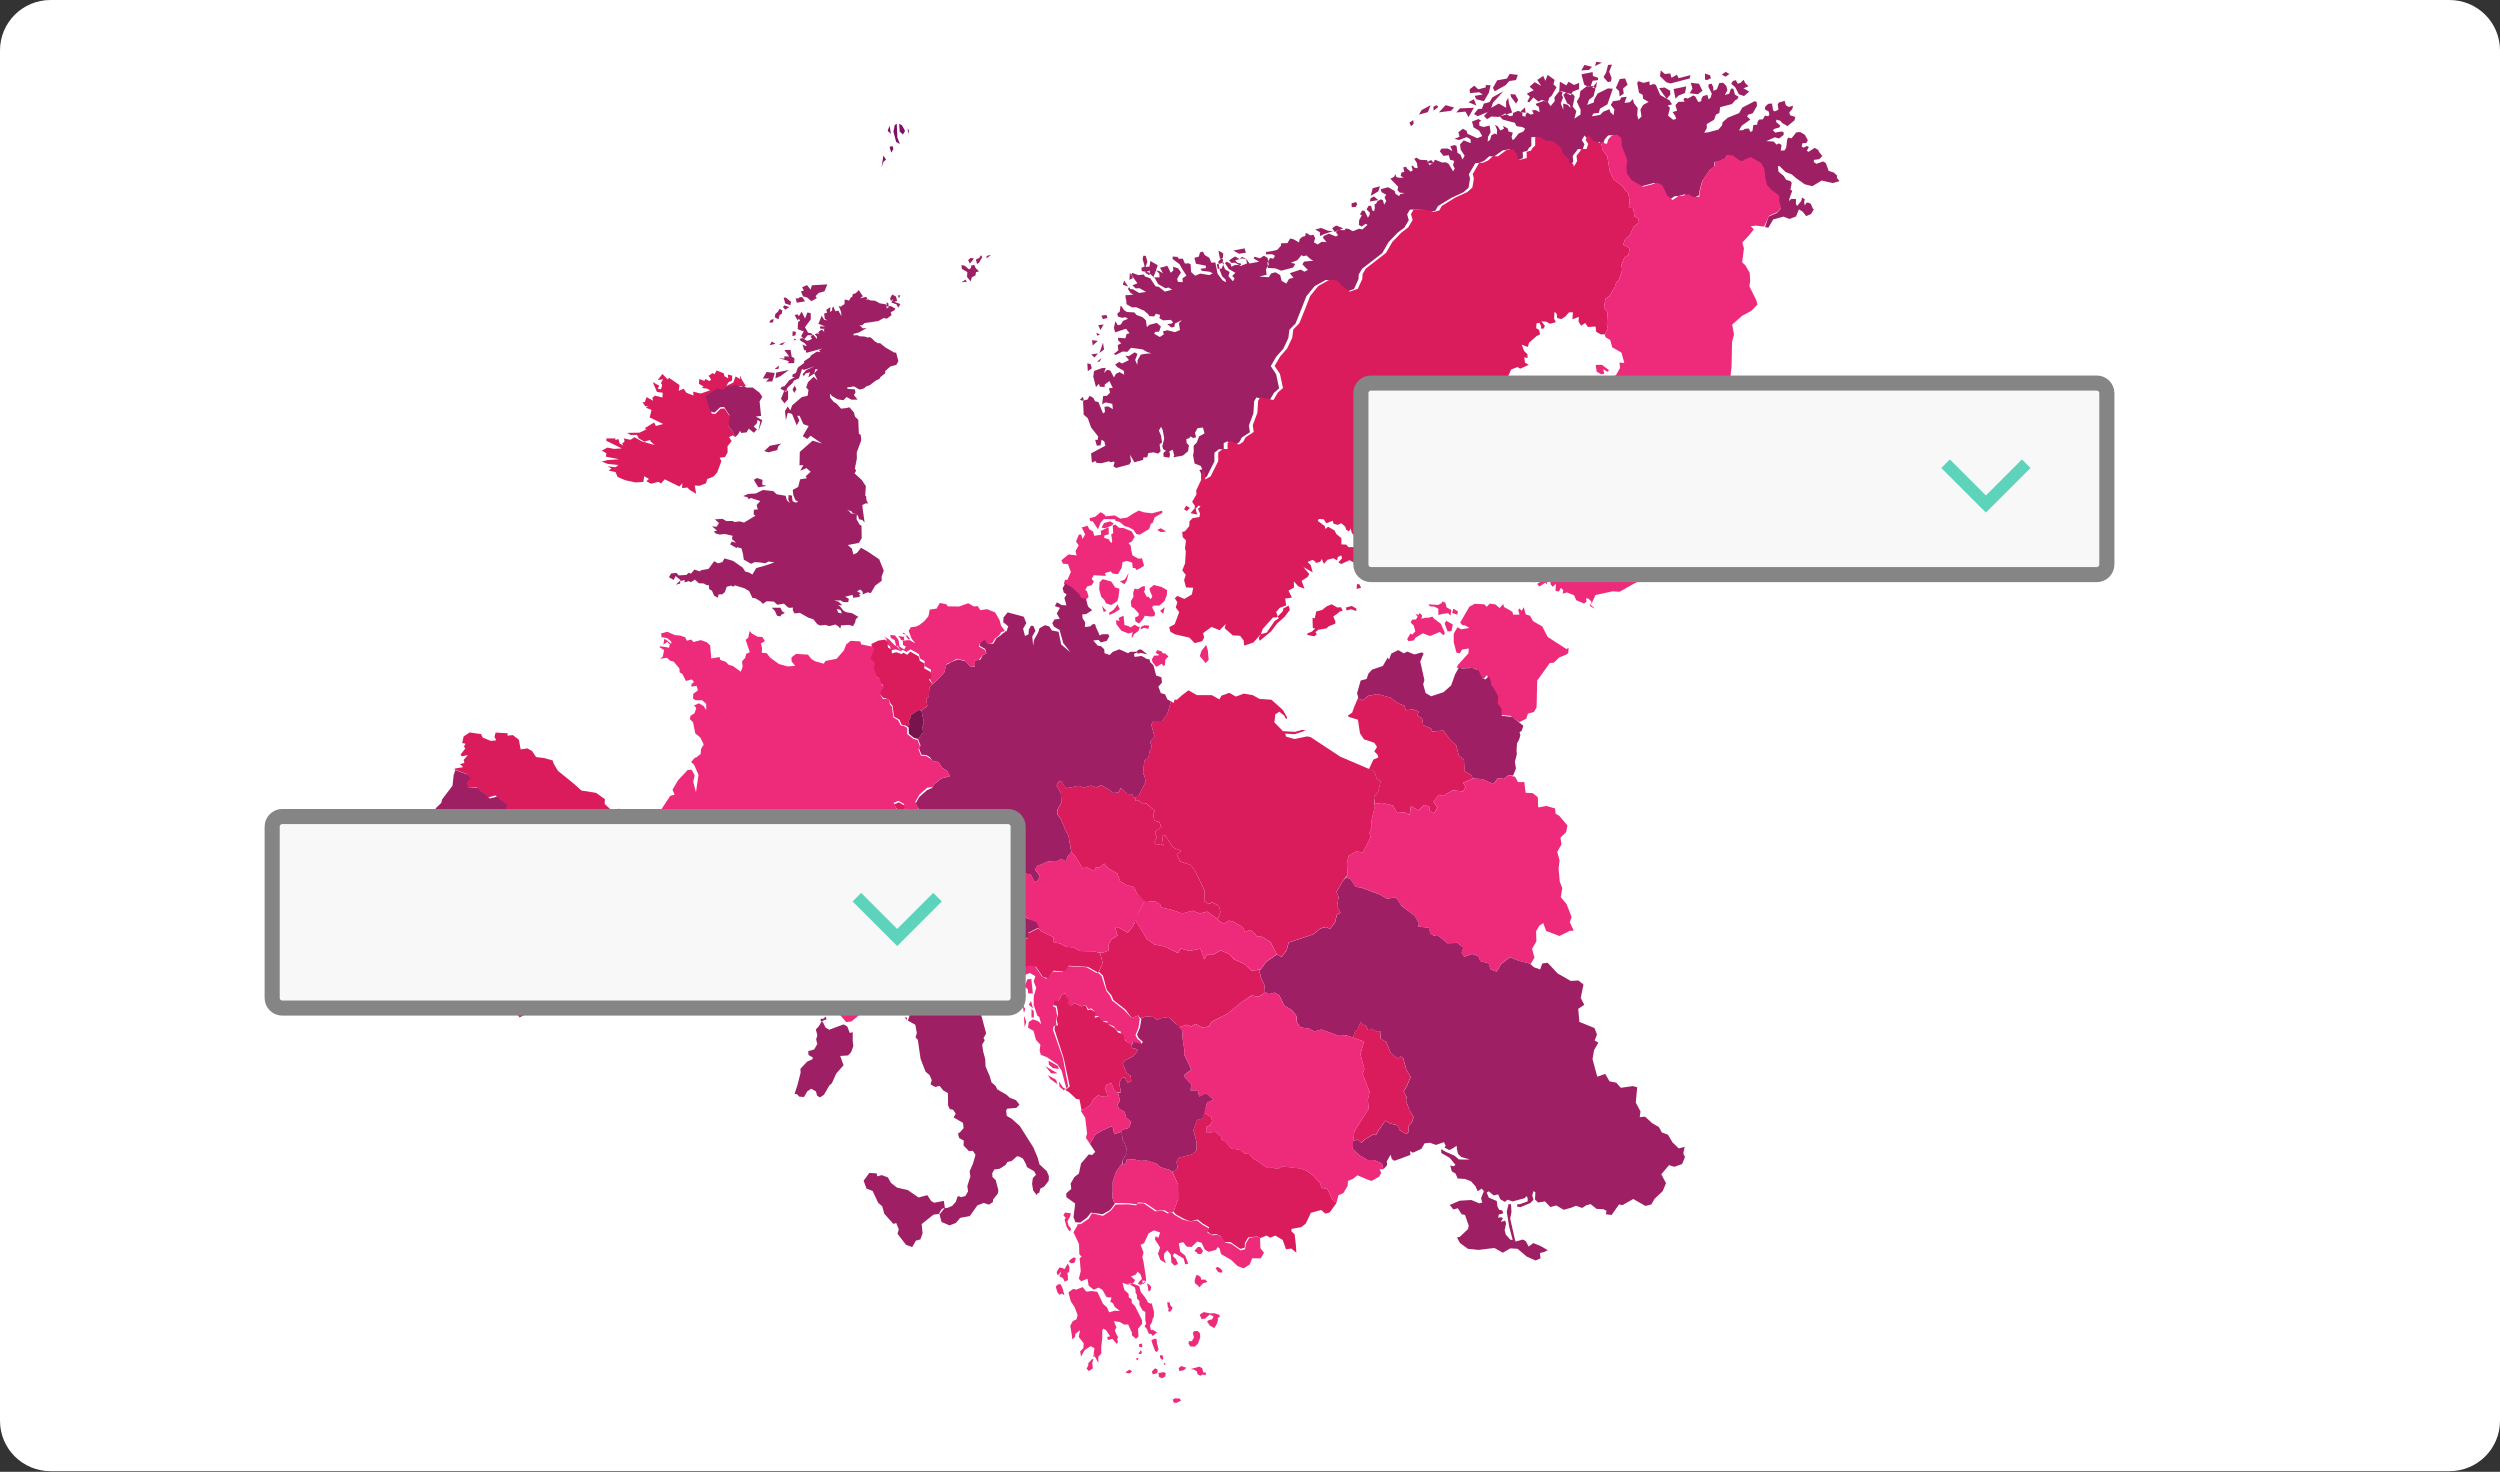 <svg xmlns="http://www.w3.org/2000/svg" viewBox="0 0 248 146" width="248" height="146">
	<rect x="0" y="0" width="248" height="146" fill="#333333" stroke="none"/>
	<defs>
		<clipPath clipPathUnits="userSpaceOnUse" id="cp1">
			<path d="M25.08 2L227.73 2L227.73 142L25.08 142L25.08 2Z" />
		</clipPath>
	</defs>
	<style>
		tspan { white-space:pre }
		.shp0 { fill: #ffffff } 
		.shp1 { fill: #ee2a7b } 
		.shp2 { fill: #9e1f63 } 
		.shp3 { fill: #da1c5c } 
		.shp4 { fill: #77134d } 
		.shp5 { fill: #7c0f6a } 
		.shp6 { fill: #f8f8f8;stroke: #858585;stroke-width: 1.5 } 
		.shp7 { fill: none;stroke: #5dd3bb;stroke-width: 1.2 } 
	</style>
	<g id="Layer">
		<path id="Layer" class="shp0" d="M5.02 0L242.98 0C245.76 0 248 2.23 248 5L248 140.94C248 143.71 245.76 145.94 242.98 145.94L5.02 145.94C2.24 145.94 0 143.71 0 140.94L0 5C0 2.23 2.24 0 5.02 0Z" />
		<g id="Clip-Path: Clip-Path" clip-path="url(#cp1)">
			<g id="Clip-Path">
				<g id="Layer">
					<g id="Layer">
						<path id="Layer" fill-rule="evenodd" class="shp1" d="M114.26 65.41L114.48 65.04L114.86 65.02L115.01 64.98L114.64 64.76L114.8 64.49L115.22 64.61L115.35 64.81L115.59 64.82L115.91 65.13L115.6 65.44L115.57 65.92L115.47 66.1L115.24 65.85L114.7 66.15L114.34 65.7L114.26 65.41ZM119.82 64.55L119.9 65.46L119.6 65.78L119.02 65.08L119.19 64.56L119.66 63.97L119.82 64.55ZM113 61.86L112.63 61.64L112.6 61.26L112.95 61.09L112.96 60.85L112.51 60.35L112.24 60.19L112.17 59.66L112.44 59.2L112.41 58.82L112.54 58.4L112.87 58.46L113.27 58.2L113.56 58.12L113.58 58.51L113.48 58.69L113.78 59.23L113.92 59.19L114.15 59.44L114.31 59.17L114.1 58.68L114.02 58.39L114.47 58.03L115.22 58.22L115.78 58.54L115.75 59.02L115.52 59.62L115.02 60.07L114.39 60.08L114.29 60.26L114.59 60.81L114.52 61.13L114.14 61.16L113.57 61.08L113.36 61.45L113 61.85L113 61.86ZM115.53 60.24L115.4 60.9L115.08 60.6L115.53 60.24ZM113.17 62.2L113.51 62.03L113.99 62.06L113.92 62.39L113.5 62.27L113.15 62.44L113.17 62.2ZM111.46 61.1L111.55 62.01L111.88 62.08L112.16 62.24L112.56 61.97L112.93 62.19L113.07 62.15L112.95 62.57L112.5 62.92L112.29 63.29L112.25 63.15L112.37 62.73L111.93 62.84L111.23 62.56L110.74 61.91L110.72 61.52L111.05 61.59L110.97 61.3L111.32 61.13L111.46 61.09L111.46 61.1ZM107.17 59.36L106.94 59.11L106.18 58.3L105.53 57.93L105.65 57.51L105.89 57.52L106.23 56.73L105.94 55.95L105.46 55.93L105.29 55.58L106 55L106.8 55.1L106.69 54.66L107.01 54.11L106.74 53.71L107.03 53.02L107.26 53.03L107.38 53.47L107.65 53.01L107.31 52.32L107.89 52.16L108.06 52.51L108.43 52.72L108.55 53.15L109.22 53.05L109.2 52.67L109.89 52.33L109.98 52.38L109.99 53L109.55 53.12L109.54 53.36L109.96 53.48L110.23 53.88L110.33 53.69L110.23 53.02L110.43 52.89L110.38 52.12L110.67 52.04L110.99 52.35L111.46 52.38L112.26 52.71L112.56 53.25L112.29 53.71L111.95 53.88L112.17 54.13L112.23 54.66L112.35 55.1L112.91 55.42L113.29 55.39L113.49 56.12L113.09 56.38L112.74 56.55L112.61 56.35L112.37 56.34L112.31 55.81L111.79 55.64L111.36 55.75L111.27 56.32L110.9 56.96L110.33 56.88L110.2 56.68L109.62 56.84L109.69 57.13L108.5 57.06L108.29 57.43L108.51 57.68L108.3 58.05L107.86 58.17L107.65 58.53L107.83 58.64L107.99 59.22L107.74 59.45L107.17 59.36ZM109.77 60.62L109.48 60.69L109.32 60.11L109.77 60.62ZM110.91 59.92C110.87 60.02 111.04 60.42 111.11 60.42L110.53 60.8L110.03 61.01L110.05 60.77L110.45 60.51L110.91 59.92ZM110.24 57.69L110.63 58.28L111.05 58.4L110.96 59.21L110.84 59.63L110.24 60.02L109.72 59.85L109.55 59.51L109.24 59.2L109.04 58.47L109.08 57.76L109.39 57.45L110.24 57.69ZM111.12 60.41C111.12 60.42 111.11 60.42 111.11 60.42L111.12 60.41ZM114.8 52.57L115.14 52.4L115.7 52.72L115.17 52.79L114.8 52.57ZM108.92 52.51L108.4 51.71L108.16 51.7L108.08 51.41L108.66 51.25L109.17 50.81L109.54 51.02L109.67 51.22L110.59 51.13L111.14 51.45L111.82 51.34L112.41 50.95L112.96 50.65L113.47 50.82L114.28 50.92L115.3 50.65L115.29 50.89L114.54 51.32L114.37 51.83L114.17 51.96L113.99 52.48L113.05 53.04L112.72 52.97L112.46 52.58L112 52.31L111.57 52.19L111.07 51.78L110.65 51.66L110.61 51.51L109.51 51.49L109.2 51.81L108.92 52.51ZM109.53 51.88L110.12 51.72L110.49 51.93L110.24 52.16L109.6 52.4L109.27 52.34L109.53 51.88ZM111.1 57.69L111.59 57.48L111.96 56.84L111.77 57.59L111.56 57.96L111.1 57.69ZM113.17 62.2L113.17 62.2L113.17 62.2ZM110.91 59.92L110.91 59.92L110.91 59.92ZM108.92 52.51L108.92 52.51L108.92 52.51Z" />
						<path id="Layer" fill-rule="evenodd" class="shp2" d="M175.09 22.52L175.44 21.49L176.28 21.12L176.64 20.71L176.44 19.98L176.47 19.51L175.69 18.93L175.24 18.43L175.09 17.85L174.96 16.79L174.66 16.25L173.64 15.67L173.01 15.91L172.9 16.1L172.48 15.98L171.88 15.51L171.31 15.43L171.15 15.71L170.46 16.05L170.08 16.07L170.05 16.55L169.65 16.81L168.86 17.96L168.62 18.8L168.54 19.37L168.2 19.54L167.57 19.55L167.11 19.28L166.53 19.44L166.14 19.46L165.55 19.85L165.05 19.44L164.53 18.41L164.07 18.15L162.61 18.54L161.5 17.9L161.02 17.25L160.97 16.48L161.05 15.92L160.51 14.5L160.46 13.74L160.05 13.38L159.52 13.44L159.17 13.85L159.04 14.27L158.81 14.26L158.67 14.06L158.47 14.19L158.24 14.18L157.63 13.95L157.18 13.44L156.91 13.91L157.18 14.3L157 14.82L156.53 14.79L156.01 15.47L156.07 16L155.75 16.55L155.67 16.26L155.34 16.19L155.23 15.76L154.72 15.35L154.48 14.71L153.75 14.05L153.04 14.01L152.3 13.58L151.91 13.61L151.91 14.46L151.66 14.69L151.5 14.97L151.06 15.08L151.07 15.7L150.49 15.86L150.16 15.79L150.13 15.41L149.74 14.81L149.06 14.92L148.21 15.53L147.73 15.5L147.23 15.95L146.74 16.16L146.35 16.19L145.71 17.29L145.83 17.72L145.68 18.62L145.18 19.07L144 19.62L142.65 20.44L142.39 20.9L141.8 21.06L140.86 20.76L139.86 20.8L139.59 21.26L139.75 21.84L139.32 22.58L138.67 23.06L137.75 24.01L137.11 25.12L135.11 26.67L134.79 27.22L134.76 27.69L134.32 28.67L133.53 28.95L132.75 28.38L132.21 27.83L131.5 27.78L130.41 28.39L129.59 29.39L129.08 30.69L128.52 32.09L127.9 32.72L127.81 33.52L127.31 34.59L126.59 35.4L126.06 36.32L126.59 37.12L126.89 38.52L126.38 38.97L125.95 39.7L124.63 39.43L124.41 39.81L124.34 40.99L123.89 42.21L123.99 42.88L123.19 43.4L122.93 43.87L122.53 44.13L121.73 43.79L121.39 43.96L121.4 44.58L120.92 44.56L120.47 44.91L120.47 45.77L119.71 47.29L119.16 47.59L119.15 46.97L118.98 46.63L119.27 46.55L119.1 46.21L118.5 45.98L118.35 45.16L118.42 44.83L118.41 44.21L118.72 43.9L118.95 43.29L119.49 42.99L119.33 42.41L118.8 42.47L118.54 42.93L118.65 43.37L118.36 43.45L118.09 43.29L117.98 43.47L117.69 43.55L117.71 43.93L117.94 44.18L117.86 44.75L117.35 45.19L116.38 45.37L116.49 45.19L116.33 44.61L115.99 44.78L116.07 45.07L116 45.4L115.43 45.31L115.41 44.93L115.66 44.71L115.38 44.55L115.3 44.26L115.49 43.51L115.35 42.69L115.18 42.34L114.96 42.71L115.17 43.2L115.28 43.88L115.03 44.1L115.13 44.77L114.88 45L114.45 44.87L113.92 44.94L113.8 45.36L113.42 45.38L113.4 45.62L112.53 45.86L112.1 45.11L112.2 45.79L112.03 46.07L110.72 46.42L110.45 46.26L110.57 45.84L110.48 45.79L110.18 45.86L110 45.76L109.27 45.95L108.79 45.92L108.66 45.73L108.32 45.9L108.23 44.98L109.66 44.21L109.54 43.78L109.27 43.62L109.18 44.18L108.8 44.21L108.64 43.63L108.88 43.64L108.95 43.31L108.24 42.41L107.91 41.49L107.5 41.13L107.44 39.76L107.54 39.79L107.52 39.72L107.88 39.63L108.09 39.26L108.46 39.47L108.63 39.81L108.96 39.88L109.42 41.01L109.62 40.87L109.56 40.35L109.94 40.32L110.4 40.59L110.34 40.06L109.68 39.92L109.33 40.09L109.43 39.29L109.81 39.26L110.12 38.95L110 38.51L110.39 38.49L110.05 37.8L109.59 38.15L109.58 38.39L109.1 38.36L109.02 38.07L108.72 38.39L108.45 37.37L108.53 36.8L109.31 36.52L109.69 36.49L109.52 37L109.82 36.69L110.15 36.76L110.5 37.44L110.71 37.08L111.05 36.91L111.52 37.17L111.49 36.79L110.84 36.42L110.62 36.17L111.02 35.9L111.3 36.06L111.99 35.72L111.63 35.27L111.96 35.34L112.56 34.95L112.84 35.11L112.61 35.71L112.82 36.2L112.85 35.73L113.17 35.17L113.84 35.07L114.23 35.05L113.8 34.92L113.34 34.66L112.2 34.5L111.84 34.9L111.37 34.87L110.68 35.21L110.49 35.11L110.94 34.75L110.88 34.23L111.23 34.06L110.91 33.75L110.92 33.51L111.64 33.56L111.76 33.13L112.05 33.06L111.7 32.61L110.62 32.97L110.5 32.53L110.64 31.88L110.9 32.27L111.19 32.19L111.41 31.83L111.9 31.62L111.62 31.46L111.33 31.53L110.91 31.41L110.83 31.12L111.08 30.9L111.16 30.33L111.26 30.39L111.52 30.78L111.8 30.95L112.52 30.99L112.74 31.24L113.35 31.47L113.67 31.77L113.77 32.45L114.02 32.22L114.75 32.03L115.16 32.39L114.98 32.9L114.6 32.92L114.49 33.11L115.05 33.43L115.45 33.17L115.37 32.87L115.8 32.76L116.56 32.95L117.05 32.74L116.95 32.06L117.25 31.75L116.56 32.09L116.49 32.42L116.2 32.49L115.79 32.14L116.18 32.11L116.38 31.98L116.15 31.73L115.38 31.78L115.01 31.56L115.08 31.24L114.66 31.12L114.5 31.39L114.02 31.36L113.89 31.16L113.48 30.81L112.69 30.47L112.31 30.5L111.75 30.18L111.73 29.8L111.65 29.51L111.66 29.27L111.9 29.28L112.43 29.22L112.15 29.06L111.89 28.66L112 28.48L112.13 28.68L112.37 28.69L113.01 29.06L113.69 28.96L113.04 28.59L112.66 28.61L112.34 28.31L112.83 28.1L112.21 27.25L112.32 27.07L112.93 27.29L113.46 27.23L113.59 27.43L114.1 27.6L114.63 28.4L114.96 28.46L115.55 28.93L116.28 28.73L115.91 28.52L115.62 28.6L114.88 28.17L114.58 27.63L114.47 27.52L115.03 27.51L115 27.13L114.69 26.83L115 26.89L115.37 27.11L115.07 26.56L115.8 26.37L116.14 27.06L116.39 26.83L116.37 26.45L116.88 26.63L117.15 27.02L116.77 27.67L116.85 27.96L117.33 27.99L117.3 27.61L117.7 27.34L117.31 26.75L117.01 26.21L116.32 25.69L116.33 25.45L116.81 25.48L116.94 25.68L117.33 25.65L117.54 26.14L117.92 26.12L118.11 26.22L118.16 26.99L118.57 27.35L119.06 27.14L119.96 27.29L120.3 27.12L120.02 26.96L119.22 26.86L119.08 26.66L119.61 26.6L119.63 26.36L118.64 26.16L118.48 25.58L118.92 25.46L119.04 25.04L119.33 24.96L119.5 25.3L119.96 25.57L120.17 26.06L120.56 26.03L120.78 27.14L121.26 27.79L121.63 28.01L121.56 27.71L121.24 27.41L120.99 26.77L120.97 26.66L121.2 26.64L121.34 26.26L121.52 26.71L121.98 26.98L121.86 27.4L122.31 27.9L122.47 27.63L122.24 27.37L122.55 27.06L121.9 26.69L121.51 26.09L121.71 25.96L122.08 26.17L122.16 26.46L122.5 26.29L122.92 26.29L123.08 26.38L123.71 26.13L123.61 25.72L123.68 25.75L123.95 26.14L124.91 25.96L124.36 25.64L124.46 25.46L124.98 25.63L125.38 25.37L125.75 25.59L125.8 25.93L125.99 25.59L126.32 25.66L126.48 25.38L126.21 25.22L125.59 25.23L125.6 25L126.28 24.89L126.71 24.78L127.07 24.37L127.09 24.13L127.71 24.12L127.98 23.66L128.31 23.73L128.86 24.05L128.93 23.72L129.18 23.5L129.47 23.42L129.54 23.09L130 23.35L130.29 23.28L130.46 23.62L130.34 24.04L130.71 24.25L131.11 23.99L131.59 24.02L131.23 23.57L131.34 23.39L131.83 23.18L132.53 23.46L132.73 23.33L132.5 22.98L132.86 22.82L132.9 22.81L133.38 22.84L133.49 22.66L133.82 22.72L134.19 22.94L134.82 22.69L135.15 22.76L135.66 22.31L135.47 22.2L135.08 22.47L134.8 22.31L134.83 21.83L135.09 21.37L134.91 21.26L135.12 20.89L135.36 20.91L135.7 21.6L135.86 21.32L135.88 21.08L135.56 20.78L135.77 20.41L136.01 20.42L136.13 20.86L136.31 20.97L136.38 20.64L136.36 20.25L136.5 20.22L136.66 19.94L137.01 19.77L137.19 19.88L137.31 20.31L137.52 19.94L137.35 19.6L137.51 19.32L137.05 19.06L136.97 18.77L137.7 18.57L138.35 18.94L138.43 19.23L138.8 19.45L138.9 19.26L139.34 19.15L138.85 19.11L138.63 18.86L138.7 18.53L138.16 17.97L137.93 17.72L138.28 17.55L138.44 17.28L138.52 17.57L138.85 17.64L139.23 17.61L138.95 17.45L139.02 17.12L139.31 17.04L139.2 16.61L139.49 16.53L139.53 16.68L139.94 17.03L140.14 16.9L140.02 16.47L140.16 16.43L140.3 16.63L140.63 16.69L140.56 16.17L140.3 15.77L140.5 15.64L140.87 15.85L141.58 15.89L141.66 16.18L141.7 16.19L141.8 16.39L142.07 16.21L142.14 16.21L142.18 16.14L142.2 16.13L142.19 16.12L142.35 15.84L143.05 16.12L143.44 16.1L143.71 16.26L144.15 17L144.31 16.72L144.14 16.38L144.26 15.96L143.84 15.84L143.72 15.4L143.19 15.46L142.83 15.01L142.99 14.74L143.62 14.73L144.08 14.99L143.87 14.5L144.3 14.39L144.49 14.49L144.59 15.17L144.87 15.33L145.08 15.82L145.29 15.45L144.9 14.85L144.84 14.32L145.2 13.92L145.9 14.2L145.87 13.81L145.5 13.6L144.72 13.89L144.29 13.77L144.79 13.56L144.67 13.12L145.12 12.77L145.49 12.98L145.57 13.27L146.55 13.71L147.04 13.5L146.73 12.96L146.18 12.64L146.02 12.06L146.66 11.81L146.94 11.97L146.74 12.1L146.76 12.48L147.19 12.6L147.77 12.45L147.87 13.12L147.61 13.58L147.58 14.06L147.83 13.84L147.95 13.41L148.3 13.24L148.48 13.35L148.51 12.87L148.3 12.39L148.58 12.54L148.84 12.94L149.19 12.77L149.11 12.48L149.57 12.75L149.65 13.04L150.07 13.16L149.95 13.58L150.03 13.87L150.18 13.84L150.64 13.25L151.13 13.04L151.29 12.76L151.01 12.6L150.44 12.52L150.27 12.18L149.09 11.87L148.78 11.56L148.8 11.55L149.46 11.34L149.78 11.53L150.08 11.45L150.09 11.21L150.58 11L150.82 11.07L150.77 11.11L151.01 11.14L151.03 11.51L151.36 11.57L151.32 11.43L151.48 11.15L151.85 11.37L152.14 11.29L151.97 10.94L152.36 10.92L152.73 11.13L152.66 10.6L152.39 10.44L152.35 10.3L153.13 10.01L153.55 10.13L153.82 10.53L154.23 10.03L154.2 9.65L154.67 9.06L154.69 9.05L155.03 9.1L154.93 9.45L155.06 9.65L154.83 10.26L155.08 10.89L155.07 10.27L155.5 10.39L155.81 10.7L155.73 10.41L155.46 10.25L155.08 9.41L155.33 9.19L155.36 9.2L155.8 9.45L155.88 9.33L156.08 9.38L156.21 9.58L156.01 10.57L156.37 11.02L156.18 11.77L156.78 11.37L156.8 10.9L156.42 10.07L156.69 9.61L156.77 9.04L157.42 8.55L157.43 8.55L157.53 8.6L157.74 8.55L158.04 8.54L158.07 8.57L157.95 8.72L158.19 8.71L158.27 8.79L158.08 9.54L157.63 9.9L157.45 10.41L158.09 10.17L158.16 9.84L158.48 9.28L159.51 8.77L159.99 8.8L159.46 10.35L158.72 10.78L158.6 11.2L158.07 11.26L157.91 11.54L158.73 11.4L159.04 11.08L159.67 10.83L159.75 11.13L160.07 11.43L160.15 10.86L159.79 10.41L160.01 10.04L160.68 9.94L160.84 9.66L161.37 9.6L161.15 10.21L161.68 10.14L161.98 9.83L162.1 10.26L162.46 10.71L162.41 11.43L162.53 11.86L162.84 11.55L162.73 10.87L163 10.41L163.54 10.11L162.99 9.79L162.96 9.41L162.59 9.2L162.41 8.23L162.52 8.05L163.04 8.22L163.62 8.07L163.65 8.45L164.08 8.33L164.27 8.44L164.69 9.42L165.61 9.95L165.87 10.35L165.44 10.46L165.66 10.71L165.47 11.47L165.97 11.88L166.27 11.8L166.19 11.51L165.92 11.11L166.36 10.99L166.21 10.41L166.51 10.1L167.13 10.09L167 9.89L167.11 9.7L167.44 9.77L167.98 9.47L168.17 9.58L168.47 10.12L168.76 10.04L168.78 9.8L168.94 9.53L169.37 9.41L169.49 9.85L169.69 9.71L169.81 9.29L169.47 8.6L169.49 8.37L169.78 8.29L169.95 8.63L169.97 9.02L170.32 8.85L170.55 8.24L170.93 8.21L171.25 8.52L171.36 8.95L171.1 9.42L171.53 9.3L171.71 8.79L171.95 8.8L172.1 9.38L172.47 9.6L172.31 9.87L172.17 9.91L171.81 10.32L170.64 10.63L170.56 11.2L170.22 11.37L170.04 11.88L169.3 12.31L169.32 12.7L169.06 13.16L169.44 13.13L170.46 12.86L170.82 12.45L170.89 12.12L171.39 11.68L172.52 11.22L172.84 10.67L174.08 10.03L174.26 10.13L174.29 10.51L173.86 11.25L173.42 11.37L173.31 11.55L173.63 11.86L172.78 12.47L172.51 12.93L172.9 12.91L173.1 12.78L173.48 12.75L173.65 13.1L173.85 12.97L173.93 12.4L174.32 12.37L174.33 12.14L174.49 11.86L174.87 11.84L175.09 11.47L175.42 11.53L175.53 11.35L175.45 11.06L175.08 10.85L175.09 10.61L175.4 10.3L175.78 10.27L175.89 10.95L176.07 11.05L176.42 10.88L176.35 10.35L176.46 10.17L177.04 10.01L177.16 10.45L177.44 10.61L177.87 10.49L177.8 10.82L177.5 11.14L177.58 11.43L178.09 11.6L178.02 11.93L177.32 12.51L176.77 12.19L176.63 11.99L176.21 11.87L176.2 12.11L176.61 12.46L176.5 12.65L176.06 12.77L175.86 12.9L176.09 13.15L176.76 13.04L176.95 13.15L176.93 13.39L176.48 13.74L176.06 13.62L175.22 14L175.94 14.04L176.25 14.35L176.45 14.22L176.73 14.38L176.65 14.94L177.03 14.92L177.19 14.64L177.29 13.84L177.39 13.65L177.72 13.72L178.19 13.13L178.58 13.1L179.04 13.37L179.34 13.91L179.18 14.19L178.8 14.21L178.73 14.54L178.91 14.65L179.26 14.48L179.44 14.59L179.23 14.96L179.42 15.06L180.01 14.67L180.38 14.88L180.42 15.03L180.78 15.48L180.47 15.79L179.94 15.86L179.93 16.09L180.2 16.25L180.84 16.01L181.12 16.17L181.4 16.95L181.92 17.12L182.24 17.42L182.22 17.66L182.45 17.91L182.39 18L181.81 18.16L180.72 17.91L179.78 18.47L179.03 18.28L178.16 17.66L177.75 17.3L177.14 17.07L176.51 16.46L176.36 16.5L176.43 17.03L176.93 17.44L177.19 17.84L177.61 17.96L177.74 18.16L177.61 18.82L177.79 18.92L177.57 19.53L177.45 19.95L177.7 19.73L178.17 19.75L178.15 20.23L178.28 20.43L178.69 19.93L178.76 19.6L179.03 19.76L178.97 20.09L179.04 20.38L179.2 20.1L179.44 20.12L179.63 20.22L179.84 20.71L179.93 20.77L179.66 21.23L179.17 21.44L178.82 20.99L178.45 20.77L178.17 21.47L177.53 21.72L176.92 21.49L175.9 21.77L175.42 22.59L175.09 22.53L175.09 22.52ZM154.69 9.05L154.68 9.05L154.74 8.1L155.38 8.47L155.6 8.11L156.15 8.43L156.64 8.22L156.65 8.84L156.02 9.08L155.88 9.33L155.36 9.2L155.25 9.13L155.03 9.1L155.05 9.03L154.69 9.05ZM150.82 11.07L151.28 10.66L151.34 11.19L151.01 11.14L151 11.12L150.82 11.07ZM148.8 11.55L148.64 11.6L147.93 11.56L147.53 11.82L147.21 11.52L147.57 11.11L146.59 11.53L146.22 11.31L146.63 10.81L147.01 10.79L147.19 10.28L147.77 10.12L148.04 9.66L149.13 9.06L148.1 10.19L147.93 10.7L148.67 10.27L149.41 10.69L149.4 10.07L149.62 9.71L149.68 10.23L150.01 11.16L149.46 11.34L149.32 11.26L148.8 11.55ZM132.5 22.98L132.41 23.03L132.15 22.63L132.55 22.37L133.25 22.65L132.86 22.82L132.47 22.93L132.5 22.98ZM122.92 26.29L122.52 26.06L122.14 26.08L121.92 25.83L122.51 25.44L122.97 25.7L122.53 25.82L122.75 26.07L123.08 26.14L123.12 26.28L122.92 26.29ZM122.98 25.7L123.23 25.48L123.6 25.69L123.61 25.72L123.26 25.63L122.98 25.7ZM120.85 25.96L121.15 25.64L121.16 25.64L121.34 25.75L121.27 26.08L120.89 26.18L120.85 25.96ZM121.16 25.64L121.15 25.64L121.02 25.68L120.87 24.86L121.34 25.13L121.31 25.6L121.16 25.64ZM114.04 27.12L114.06 26.84L114.06 26.83L113.73 26.98L113.28 26.89L113.21 26.59L113.55 26.42L113.35 25.7L113.42 25.37L113.66 25.38L113.82 25.97L113.64 26.48L114.03 26.45L114.11 25.89L114.85 26.31L114.67 26.83L114.68 26.83L114.42 27.48L114.04 27.12ZM114.04 27.12L114.03 27.31L113.57 27.04L113.73 26.98L113.94 27.02L114.04 27.12ZM107.44 39.76L107.12 39.67L107.42 39.36L107.52 39.72L107.44 39.74L107.44 39.76ZM125.77 26.4L125.58 26.72L125.65 27.25L124.92 27.44L125.87 27.5L126.09 27.13L126.52 27.01L126.99 27.28L127.14 27.86L127.6 28.13L127.87 27.67L128.31 27.55L127.95 27.1L129.03 26.74L129.4 26.95L129.74 26.78L129.2 26.22L129.36 25.95L130.28 25.86L130 25.7L129.59 25.34L129.3 25.42L129.11 25.31L128.7 25.81L128.06 26.06L128.49 26.18L128.28 26.54L127.11 26.85L126.51 26.62L125.79 26.58L125.77 26.4ZM125.73 26.05L125.77 26.4L125.85 26.26L125.8 25.93L125.73 26.05ZM108.19 36.11L108.31 36.55L107.91 36.81L107.86 36.05L108.19 36.11ZM109.07 35.88L108.83 35.87L109.28 35.51L109.07 35.88ZM108.57 35.47L108.25 35.16L108.92 35.06L108.57 35.47ZM108.95 32.25L109.48 32.19L109.16 32.74L108.95 32.25ZM109.13 33.21L108.84 33.29L108.76 33L109.13 33.21ZM109.52 34.67L109.07 35.02L109.42 33.99L109.52 34.67ZM108.33 33.74L108.9 33.82L108.4 34.27L108.33 33.74ZM109.77 31.25L109.85 31.54L109.42 31.66L109.25 31.31L109.77 31.25ZM111.91 28.42L111.39 28.25L111.51 27.83L111.91 28.42ZM112.39 27.59L112.04 27.76L112.08 27.05L112.39 27.59ZM114.42 27.48L114.47 27.52L114.4 27.52L114.42 27.48ZM120.89 26.18L120.97 26.66L120.81 26.67L120.7 26.23L120.89 26.18ZM121.34 26.26L121.27 26.08L121.43 26.04L121.34 26.26ZM122.36 24.85L123.47 24.64L123.59 25.07L122.91 25.17L122.36 24.85ZM130.93 23.03L130.47 22.77L131.05 22.61L131.75 22.89L132.23 22.92L131.3 23.25L130.96 23.42L130.93 23.03ZM134.51 20.05L134.64 20.25L134.48 20.53L134.09 20.55L134.07 20.17L134.51 20.05ZM136.31 19.49L136.72 19.85L135.9 19.99L135.96 19.66L136.31 19.49ZM136.9 18.48L136.72 18.99L135.98 19.43L136.17 18.67L136.9 18.48ZM142.19 16.12L142.18 16.14L142.07 16.21L141.7 16.19L141.63 16.04L141.97 15.87L142.19 16.12ZM140.23 12.29L139.98 12.51L139.81 12.17L140.2 11.91L140.23 12.29ZM140.76 11.37L141.03 10.91L141.92 10.44L141.64 11.13L140.76 11.37ZM142.19 10.59L142.54 10.43L142.67 10.62L142.22 10.98L142.19 10.59ZM143.94 10.99L142.74 11.15L143.4 10.43L144.25 10.67L143.94 10.99ZM145.67 10.14L146.21 9.84L146.46 10.47L145.67 10.14ZM145.68 11.62L145.37 11.07L144.46 11.16L144.82 10.75L146.21 10.69L145.68 11.62ZM147.69 9.21L147.2 10.04L146.45 9.85L146.28 9.51L147.1 9.37L146.73 9.15L145.82 9.24L145.79 8.86L146.24 8.5L146.65 8.86L147.38 8.67L147.4 8.43L147.87 8.46L147.69 9.21ZM148.27 9.05L148.1 8.71L148.52 7.97L149.49 7.79L149.76 7.33L150.57 7.43L150.39 7.94L149.72 8.04L149.36 8.45L148.27 9.06L148.27 9.05ZM149.83 9.34L150.31 9.37L150.61 9.91L150.39 10.28L149.91 9.63L149.83 9.34ZM153.68 9.71L153.56 10.13L152.95 9.91L152.61 10.08L152.11 9.67L151.69 10.16L151.51 10.06L151.77 9.6L151.46 9.29L152.15 8.95L151.74 8.6L152.24 8.15L152.89 8.52L152.5 7.93L153.09 7.53L153.3 8.02L153.53 7.42L154.22 7.93L154.1 8.36L154.41 8.66L153.93 9.49L153.68 9.71ZM158.35 6.13L158.91 6.21L158.22 6.55L158.35 6.13ZM157.18 6.44L157.93 6.63L157.63 6.94C157.56 6.94 157.5 6.94 157.43 6.95C157.37 6.95 157.31 6.95 157.24 6.96C157.18 6.96 157.11 6.97 157.05 6.97C156.99 6.98 156.92 6.98 156.86 6.99L157.18 6.44ZM158.19 8.71L158.07 8.57L158.42 8.13L158.33 8.7L158.19 8.71ZM157.82 8.53L157.74 8.55L157.43 8.55L157.15 8.39L156.88 7.37L157.99 7.15L158.02 7.54L158.53 7.71L158.52 7.95L157.99 8.01L157.81 8.52L157.82 8.53ZM159.51 8.15L159.07 7.65L159.33 7.19L159.52 6.44L159.91 6.41L159.63 7.11L159.87 7.74L159.81 8.07L159.51 8.15ZM160.61 9.03L160.29 8.72L160.68 7.84L161.21 7.78L161.46 8.41L161.01 8.77L161.07 9.29L160.67 9.56L160.61 9.03ZM165.34 9.79L164.99 9.34L164.59 8.74L165.13 8.68L165.68 9L165.7 9.38L165.35 9.79L165.34 9.79ZM166.02 8.83L167.28 8.57L167.15 9.23L166.51 9.48L166.21 9.79L166.02 8.83ZM165.3 8.16L164.67 7.55L164.75 6.99L165.16 7.34L165.69 7.28L165.81 7.72L166.35 7.41L166.52 7.76L167.69 7.45L167.62 7.78L165.72 8.28L165.3 8.16ZM168.54 8.31L168.88 9L168.43 9.35L167.62 9.25L167.89 8.79L167.73 8.21L168.54 8.31ZM169.38 7.93L169.14 7.91L169.13 7.29L169.64 7.47L169.72 7.76L169.38 7.93ZM170.8 7.4L171.19 7.13L171.56 7.35L171.17 7.61L170.8 7.4ZM171.74 8.31L171.9 8.03L172.2 7.96L172.37 8.3L172.66 8.22L172.96 7.91L173.13 8.25L173.45 8.55L172.96 8.76L173.52 9.08L173.01 9.53L172.49 9.35L172.15 8.67L171.74 8.31ZM109.78 31.25L109.77 31.25L109.77 31.25L109.78 31.25ZM111.51 27.83L111.51 27.83L111.51 27.83ZM114.69 26.83L114.68 26.83L114.68 26.83L114.69 26.83ZM114.68 26.83L114.68 26.83L114.68 26.83ZM121.31 25.6L121.31 25.6L121.31 25.6ZM122.98 25.7L122.97 25.7L122.98 25.7ZM140.2 11.91L140.2 11.91L140.2 11.91Z" />
						<path id="Layer" fill-rule="evenodd" class="shp3" d="M119.37 46.6L119.54 46.94L119.55 47.56L120.09 47.26L120.85 45.74L120.85 44.88L121.31 44.53L121.78 44.55L121.77 43.93L122.12 43.76L122.91 44.1L123.31 43.84L123.58 43.37L124.37 42.85L124.27 42.18L124.73 40.96L124.8 39.78L125.01 39.41L126.33 39.68L126.76 38.94L127.27 38.49L126.97 37.09L126.44 36.3L126.98 35.38L127.69 34.56L128.19 33.5L128.29 32.69L128.9 32.06L129.46 30.67L129.97 29.36L130.79 28.36L131.88 27.76L132.6 27.8L133.14 28.36L133.91 28.93L134.7 28.64L135.14 27.67L135.17 27.19L135.49 26.64L137.49 25.09L138.13 23.99L139.05 23.04L139.7 22.55L140.13 21.82L139.97 21.24L140.24 20.77L141.25 20.74L142.19 21.03L142.77 20.88L143.03 20.42L144.38 19.59L145.56 19.05L146.06 18.6L146.21 17.7L146.09 17.27L146.73 16.16L147.12 16.14L147.61 15.93L148.11 15.48L148.59 15.51L149.44 14.89L150.12 14.79L150.51 15.38L150.54 15.77L150.87 15.83L151.45 15.68L151.44 15.06L151.88 14.94L152.04 14.66L152.29 14.44L152.29 13.58L152.68 13.56L153.42 13.98L154.13 14.03L154.86 14.69L155.1 15.33L155.61 15.74L155.72 16.17L156.05 16.24L156.13 16.53L156.45 15.98L156.39 15.45L156.91 14.77L157.38 14.79L157.56 14.28L157.29 13.88L157.56 13.42L158.01 13.93L158.62 14.15L158.85 14.17L158.96 14.84L159.44 15.49L159.69 16.98L160.07 17.81L160.94 18.44L161.2 18.84L161.52 19.14L161.66 19.96L161.58 20.53L161.77 20.63L162.01 20.65L162.15 21.47L162.52 21.68L162.49 22.15L162.04 22.51L161.7 23.3L161.2 23.75L161.02 24.26L161.67 24.63L161.54 25.29L161.14 25.55L160.85 26.25L160.92 26.78L160.62 27.72L160.32 28.03L160.2 28.45L159.66 29.37L159.26 29.64L159.11 30.53L159.47 30.98L159.4 32.17L159.51 32.61L159.19 33.16L158.81 33.18L158.35 32.92L158.28 32.39L157.52 32.44L157.25 32.04L156.85 32.31L156.59 31.91L156.62 31.43L155.98 31.68L156.03 30.97L155.64 30.99L155.28 31.4L154.88 31.66L154.46 31.54L154.44 31.16L154.21 30.91L154.17 31.62L154.34 31.96L153.76 32.12L153.39 31.91L152.91 31.88L153.26 32.33L153.1 32.61L152.87 32.59L152.88 32.35L152.71 32.01L152.42 32.09L152.39 32.56L152.67 32.72L152.78 33.16L152.44 33.33L151.68 34L151.56 34.42L150.95 34.19L151.2 34.83L151.52 35.13L151.54 35.51L151.21 35.45L151.28 35.98L151.65 36.19L150.81 36.57L150.53 36.41L149.9 36.66L149.51 37.54L148.56 38.1L148.29 37.94L147.56 38.14L147.5 37.61L147.14 38.02L147.05 38.58L146.29 38.63L145.74 38.93L145.47 38.77L145.59 38.35L145.22 38.14L144.76 38.49L144.44 39.05L143.91 39.11L143.89 38.73L143.7 38.62L143.29 39.12L143.05 39.11L143.03 38.72L142.45 38.88L142.05 39.14L142.36 39.45L142.2 39.72L141.24 39.9L140.83 39.54L140.58 39.77L140.49 40.33L139.8 40.67L139.01 40.34L138.69 40.04L138.82 41.09L138.54 41.79L138.34 41.92L138.11 42.53L137.59 43.21L137.75 43.79L137.39 44.2L137.27 43.76L137.08 43.9L136.83 44.74L136.2 44.99L136.46 45.38L136.3 45.66L136.06 45.65L136.02 46.36L135.38 46.61L135.5 47.04L135.56 47.57L135.88 47.88L135.61 48.34L136 48.31L136.01 48.93L136.79 48.64L137 49.13L136.82 49.65L137.28 50.77L137.03 50.99L137.5 51.88L137.29 52.25L137.48 52.98L136.78 53.55L135.76 53.83L135.31 54.18L134.77 54.05L134.85 53.91L135.58 53.72L135.79 53.35L135.24 53.03L134.53 53.35L134.1 52.87L133.98 52.43L133.82 52.71L133.54 52.55L133.46 52.26L133.05 51.9L132.71 52.07L132.29 51.95L132.21 51.66L131.57 51.91L131.31 51.51L130.83 51.48L130.72 51.67L131.41 52.18L131.49 52.47L131.74 52.25L132.39 52.62L132.56 52.97L133.06 53.38L133.07 54L133.55 54.03L133.77 54.28L134.39 54.27L134.52 54.41L134.53 54.46L134.55 54.44L134.84 54.77L134.96 55.21L134.78 55.72L134.25 55.78L133.88 55.57L133.05 55.95L132.77 55.79L133.13 55.38L133.05 55.09L132.71 55.26L132.64 55.59L132.27 55.38L131.68 55.53L131.33 55.94L131.12 55.45L130.96 55.73L130.52 55.85L130.48 55.7L130.2 55.54L129.71 55.75L130.03 56.06L130.22 56.78L129.3 56.25L129.88 56.95L129.72 57.23L129.12 57.62L129.41 58.4L128.8 58.17L128.35 57.67L128.36 58.29L127.82 58.59L128.16 59.28L127.49 59.38L127.59 60.06L126.95 60.3L126.59 60.71L126.76 61.14L126.66 61.24L126.28 61.26L125.26 62.39L125.08 62.91L125.07 62.91L124.35 63.73L123.43 64.05L123.36 63.52L123.01 63.07L122.29 63.03L121.48 62.31L121.6 61.89L120.99 62.52L120.19 62.19L119.34 62.81L119.46 63.24L119.25 63.61L118.52 63.8L117.98 63.25L116.56 62.93L116.1 62.66L115.98 62.22L116.53 61.92L116.98 60.71L116.63 60.26L116.8 59.75L116.54 59.35L116.79 59.12L117.49 59.41L118.23 58.97L118.37 58.31L117.65 58.27L117.46 57.54L117.63 57.03L117.28 56.58L117.56 55.88L117.63 54.7L117.55 54.4L117.65 53.6L117.33 53.3L117.27 52.77L117.56 52.69L117.97 52.19L118 51.71L118.31 51.4L118.98 51.29L119.05 50.97L118.84 50.48L119.09 50.25L118.91 50.15L118.6 50.46L118.76 51.04L118.1 50.91L118.51 50.41L118.53 50.17L118.26 49.78L118.69 49.04L118.66 48.66L119.16 47.59L119.36 46.6L119.37 46.6ZM126.76 61.14L127.28 60.61L127.29 60.37L127.83 60.07L127.95 60.5L127.43 61.19L126.68 61.86L126.1 62.63L125.4 63.21L124.95 63.57L124.87 63.28L125.08 62.91L125.66 62.75L126.44 61.61L126.84 61.35L126.76 61.14ZM134.77 54.05L134.55 54.44L134.52 54.41L134.45 54.17L134.43 53.81L134.55 53.99L134.77 54.05ZM134.29 53.6L134.41 53.49L134.43 53.81L134.29 53.6ZM134.41 53.49L134.4 53.41L134.53 53.35L134.54 53.37L134.41 53.49ZM118.04 50.38L117.73 50.69L117.46 50.53L117.67 50.17L118.04 50.38ZM134.85 57.96L135.02 58.31L134.58 58.42L134.61 57.95L134.85 57.96ZM133.51 60.27L134.1 60.11L134.56 60.38L134.54 60.61L134.03 60.44L133.59 60.56L133.51 60.27ZM129.71 63L129.67 62.85L130.16 62.64L130.47 62.33L130.23 62.31L130.2 61.31L130.43 61.32L130.57 60.66L131.15 60.51L131.61 60.15L132.1 59.94L132.65 60.26L133.03 60.24L133.2 60.58L132.91 60.66L132.66 60.88L132.26 61.15L132.47 61.63L132.46 61.87L131.82 62.12L131.57 62.34L130.75 62.48L130.49 62.71L130.63 62.91L130.37 63.13L129.71 62.99L129.71 63ZM133.51 60.27L133.51 60.27L133.51 60.27Z" />
						<path id="Layer" fill-rule="evenodd" class="shp1" d="M157.92 59.83C157.89 59.84 157.86 59.86 157.84 59.88L157.88 59.68L157.56 59.38L157.32 59.36L157.4 59.65L157.15 59.88L156.36 59.54L156.15 59.05L155.44 58.77L155.01 58.89L155.08 58.56L154.85 58.31L154.64 58.68L154.31 58.61L154.35 57.9L154.04 58.21L153.82 57.96L153.81 57.34L153.52 57.42L153.44 57.99L153.31 57.79L152.71 58.18L152.48 57.93L152.88 57.67L152.9 57.43L152.21 57.77L151.69 57.6L151.15 57.04L150.9 57.26L149.6 57.38L149.14 57.11L147.99 57.18L147.62 56.97L147.05 56.89L147.12 56.56L146.73 56.59L146.03 57.16L145.9 56.96L146.35 56.61L146.42 56.28L146.25 55.08L146.74 54.87L146.95 54.5L146.19 54.55L145.91 54.39L146.31 54.13L146.18 53.93L145.38 53.6L145.17 53.11L144.75 52.99L144.52 52.11L144.26 52.34L144.09 51.99L143.29 51.9L143.26 51.51L143.47 51.15L144.07 50.75L144.01 50.22L144.6 49.21L144.94 49.04L145.27 48.25L145.75 48.28L145.7 47.51L146.05 47.34L145.88 47L145.84 46L146.04 45.87L146.12 45.3L146.37 45.08L146.79 44.58L146.67 44.14L146.28 44.17L146.35 43.84L146.8 43.48L146.77 43.34L146.85 42.77L147.34 42.56L147.58 42.57L148.03 42.22L148.11 41.65L148.49 41.63L148.67 41.11L149.09 41.24L149.32 41.49L149.3 41.72L149.38 42.02L150 42.01L150.25 41.78L150.69 41.67L150.8 41.48L150.64 40.9L150.84 40.77L151.1 41.16L151.17 40.84L151.68 40.39L152.1 40.51L152.18 40.8L152.62 41.3L152.41 40.82L152.7 40.12L153.19 39.91L153.7 40.08L154.01 39.77L154.09 39.2L154.27 39.31L154.21 39.63L154.44 39.65L155.03 39.49L156.25 39.09L156.54 39.01L156.75 38.64L157.48 38.45L157.7 38.08L158.61 37.99L159.26 38.37L159.79 39.16L159.95 38.88L159.62 37.96L159.86 37.97L160.36 38.38L159.99 37.31L160.29 37.24L160.71 36.5L160.65 35.97L161.13 36L160.85 34.98L159.93 34.45L159.73 33.72L159.27 33.46L159.19 33.16L159.51 32.61L159.39 32.18L159.47 30.99L159.11 30.54L159.26 29.64L159.66 29.38L160.19 28.46L160.31 28.04L160.62 27.72L160.92 26.78L160.85 26.26L161.13 25.56L161.53 25.29L161.67 24.64L161.02 24.26L161.19 23.75L161.7 23.3L162.03 22.51L162.49 22.16L162.52 21.68L162.15 21.47L162 20.65L161.76 20.64L161.58 20.53L161.66 19.96L161.52 19.15L161.2 18.84L160.94 18.44L160.07 17.82L159.69 16.99L159.44 15.49L158.95 14.84L158.85 14.17L159.05 14.04L159.18 14.24L159.42 14.25L159.54 13.83L159.9 13.42L160.43 13.36L160.84 13.72L160.89 14.48L161.43 15.9L161.34 16.47L161.39 17.23L161.88 17.88L162.99 18.52L164.45 18.13L164.91 18.39L165.42 19.43L165.92 19.84L166.52 19.44L166.91 19.42L167.49 19.26L167.95 19.53L168.58 19.52L168.59 19.28L168.67 18.71L168.91 17.87L169.7 16.73L170.1 16.46L170.13 15.99L170.51 15.96L171.2 15.62L171.36 15.35L171.93 15.43L172.52 15.89L172.95 16.01L173.05 15.83L173.69 15.58L174.71 16.17L175.01 16.71L175.14 17.77L175.29 18.35L175.74 18.85L176.52 19.42L176.49 19.9L176.69 20.62L176.33 21.03L175.49 21.41L175 22.48L174.19 22.38L173.66 22.44L173.98 22.75L173.51 23.34L172.84 24.06L173 24.65L172.82 26.02L173.14 26.32L173.57 27.06L173.62 27.83L173.54 28.4L174.22 29.77L174.34 30.21L173.73 30.84L172.84 31.31L171.83 32.2L172.01 33.17L171.82 33.92L171.77 36.35L171.44 39.47L170.92 39.3L169.92 40.81L169.66 41.27L170.07 41.63L169.43 41.88L168.95 42.7L169.01 43.23L169.52 43.64L169.43 44.21L169.14 44.29L168.61 45.21L168.56 45.92L169.04 46.81L168.7 47.6L167.87 47.98L167.25 48.61L167.46 50.81L168 51.37L168.32 53.15L168.08 54L166.32 55.32L164.35 56.4L163.19 57.33L161.96 57.97L160.67 58.7L159.95 58.66L158.26 59.03L157.92 59.82L157.92 59.83ZM157.81 60.01L158.22 60.37C157.61 60.13 157.68 60 157.84 59.88L157.81 60.01ZM158.86 37.14L158.39 36.87L158.29 36.2L158.91 36.19L159.6 36.71L159.49 36.89L159.03 36.63L159.15 37.06L158.86 37.14ZM148.56 39.81L148.68 40.25L148.38 40.33L148.31 40.04L148.56 39.81ZM148.08 40.64L148.46 40.62L148.25 40.99L147.63 41L147.56 40.47L147.96 40.21L148.08 40.64ZM145.52 56.12L145.14 56.15L145.06 55.86L145.3 55.87L145.64 55.7L145.52 56.12ZM145.26 54.87L145.23 55.34L145.05 55.24L145.26 54.87ZM145.41 53.97L145.16 54.2L144.48 54.3L144.22 53.9L144.56 53.73L145.41 53.97ZM144.26 53.19L143.88 53.21L143.8 52.92L144.07 52.46L144.26 53.19ZM143.26 52.37L142.93 52.3L142.85 52.01L143.26 52.37ZM139.24 50.79L139.69 51.29L139.89 51.16L139.68 50.67L139.89 50.31L140.17 50.46L140.64 51.35L140.52 51.77L140.2 51.47L139.91 51.55L139.97 52.07L140.34 52.29L140.17 52.8L139.69 52.77L139.54 52.19L139.18 51.74L139.12 51.21L138.95 50.87L139.24 50.79ZM142.85 52.01L142.85 52.01L142.85 52.01Z" />
						<path id="Layer" fill-rule="evenodd" class="shp1" d="M149.84 71.02L148.8 70.91L148.75 70.14L148.39 69.69L148.43 68.98L147.96 68.09L147.68 67.93L147.71 67.46L147.5 66.97L147.14 67.38L146.87 67.22L146.49 66.38L145.82 66.25L144.82 66.28L144.49 66.22L144.65 65.94L145.67 64.81L145.7 64.33L145.03 64.44L144.81 64.81L144.48 64.74L144.21 63.72L144.21 62.87L144.58 62.22L144.95 62.43L145.77 62.29L145.31 62.03L145.07 62.01L144.85 61.76L145.76 60.19L146.3 59.89L147.25 59.95L147.48 60.2L147.78 59.88L148.35 59.96L148.76 60.32L149.12 59.92L149.2 60.21L150.03 60.69L150.11 60.98L150.73 60.97L150.61 60.53L150.72 60.35L150.95 60.6L151.16 60.23L151.35 60.95L151.78 61.08L152.08 61.62L153 62.15L153.52 63.18L155.4 64.39L155.6 64.26L155.58 64.73L155.52 64.83L155.32 64.96L154.69 65.21L154.13 65.74L153.74 65.77L152.49 67.51L152.43 70.17L152.16 70.63L151.57 70.79L151.4 71.3L150.71 71.64L149.84 71.02ZM144.63 60.65L144.56 60.98L144.05 60.8L144.17 60.38L144.63 60.65ZM142.68 60.39L142.31 60.18L141.84 60.15L141.71 59.95L142.66 60.01L143 59.84L143.11 59.65L143.39 59.81L143.5 60.25L143.97 60.51L143.89 61.08L143.66 60.83L143.13 60.89L142.69 61.01L142.68 60.39ZM143.47 61.58L144.12 61.95L143.99 62.61L143.6 62.64L143.31 61.86L143.47 61.58ZM139.91 62.85L140.09 62.95L140.4 62.64L140.24 62.05L139.93 61.75L140.09 61.47L140.47 61.45L140.63 61.17L140.41 60.92L140.74 60.99L140.84 60.8L141.07 61.06L141 61.38L141.44 61.27L141.67 61.28L142.11 61.17L142.24 61.36L142.93 61.88L143.14 62.37L143.31 62.71L143.29 62.95L143.15 62.99L142.83 62.69L141.85 63.1L141.15 62.82L140.41 63.26L140.25 63.53L139.72 63.6L139.59 63.4L139.91 62.85Z" />
						<path id="Layer" fill-rule="evenodd" class="shp2" d="M150.1 76.94L150.38 76.25L150.28 75.57L150.47 74.82L150.44 74.44L150.49 73.73L150.7 73.36L150.82 72.93L150.74 72.64L150.94 72.51L151.12 72L150.02 71.12L148.98 71.01L148.93 70.25L148.57 69.8L148.62 69.08L148.14 68.2L147.92 67.95L147.89 67.56L147.68 67.07L147.38 67.39L147.05 67.32L146.67 66.49L146.06 66.26L145.05 66.3L144.72 66.23L144.35 66.88L143.95 68L143.19 68.67L141.97 69.07L141.42 68.75L141.18 67.88L141.3 67.46L140.89 65.62L141.22 64.83L141.04 64.72L140.31 64.92L139.61 64.64L139.26 64.81L138.71 64.49L138.02 64.83L137.79 65.43L137.66 65.23L137.18 66.06L136.1 66.43L135.74 66.84L135.57 67.35L134.98 67.51L134.62 68.77L134.74 69.21L134.68 69.3L135.2 69.47L135.7 69.03L136.67 68.85L137.94 69.21L138.72 69.78L139.33 70.01L139.45 70.44L140.21 70.39L140.73 70.57L140.61 70.99L141.07 71.26L141.17 71.93L141.96 72.26L142.04 72.55L143.2 72.48L143.81 73.33L144.45 73.94L144.72 74.96L145.22 75.37L145.29 76.51L145.94 76.89L146.11 77.23L146.11 77.23L147.06 77.29L148.13 77.78L148.6 77.19L149.17 77.27L149.62 76.92L150.1 76.94Z" />
						<path id="Layer" fill-rule="evenodd" class="shp3" d="M135.79 76.33L136.24 75.35L136.73 75.14L136.65 74.85L136.33 74.55L136.6 74.09L136.34 73.69L135.31 73.34L134.91 72.75L134.71 71.4L133.77 71.11L133.73 70.96L134.13 70.7L134.35 70.09L134.69 69.3L135.2 69.48L135.71 69.03L136.68 68.85L137.95 69.21L138.72 69.78L139.33 70.01L139.45 70.45L140.22 70.4L140.73 70.57L140.61 70.99L141.07 71.26L141.18 71.93L141.97 72.27L142.05 72.56L143.2 72.48L143.82 73.33L144.45 73.94L144.72 74.96L145.23 75.37L145.3 76.52L145.95 76.89L146.12 77.23L145.14 77.65L145.4 78.05L145.13 78.51L144.09 78.4L143.14 78.96L142.72 78.84L142.2 79.53L142.59 80.12L142.27 80.68L141.81 80.41L141.78 80.02L141.27 79.85L140.71 80.39L139.97 79.96L139.82 80.86L139.36 80.59L138.59 80.64L138.16 79.9L137.07 79.65L136.4 79.75L136.29 79.08L136.7 78.58L136.96 77.49L136.59 77.28L136.3 76.5L135.79 76.33Z" />
						<path id="Layer" fill-rule="evenodd" class="shp1" d="M136.4 79.75L137.08 79.64L138.16 79.9L138.6 80.64L139.36 80.59L139.83 80.86L139.98 79.96L140.72 80.39L141.27 79.85L141.79 80.02L141.81 80.4L142.28 80.67L142.6 80.12L142.2 79.52L142.72 78.84L143.14 78.96L144.09 78.4L145.13 78.51L145.4 78.05L145.14 77.65L146.12 77.23L147.07 77.29L148.14 77.78L148.61 77.19L149.17 77.27L149.63 76.92L150.29 77.05L150.59 77.59L151.21 77.58L151.34 78.64L152.05 78.68L152.55 79.09L152.59 80.1L153.41 79.95L154.26 80.2L154.32 80.72L154.69 80.94L155.49 81.89L155.36 82.55L154.8 83.09L154.9 83.76L154.48 84.5L154.71 85.37L154.61 86.18L154.73 87.47L154.98 88.1L154.83 89L155.41 89.7L155.9 90.97L155.73 91.48L156.11 92.32L155.73 92.34L154.69 92.85L153.38 92.35L153.09 91.57L152.7 91.83L152.38 92.38L152.41 93.38L151.98 94.12L152.22 94.99L151.84 95.64L151.75 95.59L150.58 95.28L149.78 94.94L148.88 95.65L148.45 96.39L147.85 96.16L147.69 95.58L146.84 95.34L146.63 94.85L146.03 94.62L145.24 94.91L144.98 94.51L145.15 94L144.56 93.53L143.55 93.57L143.24 93.26L142.55 92.75L142.26 92.82L141.89 92.61L141.73 92.03L140.69 91.92L140.76 91.59L140.32 90.85L139.04 89.86L138.64 89.27L138.42 89.02L137.6 89.16L136.86 88.73L135.04 88.05L134.47 87.97L133.94 87.18L133.52 87.06L133.68 86.78L133.61 85.63L133.8 84.88L134.54 84.44L135.2 84.58L135.96 83.05L135.84 82.62L136.07 82.01L136.06 81.39L136.38 79.98L136.4 79.75Z" />
						<path id="Layer" fill-rule="evenodd" class="shp2" d="M133.52 87.06L133.95 87.18L134.47 87.97L135.04 88.06L136.87 88.74L137.6 89.16L138.43 89.02L138.65 89.27L139.04 89.87L140.33 90.85L140.76 91.59L140.69 91.92L141.74 92.03L141.9 92.61L142.27 92.83L142.56 92.75L143.24 93.27L143.56 93.57L144.57 93.54L145.16 94L144.99 94.51L145.25 94.91L146.03 94.63L146.64 94.85L146.85 95.34L147.7 95.58L147.85 96.16L148.46 96.39L148.89 95.66L149.79 94.95L150.58 95.28L151.76 95.59L152.17 95.95L152.78 96.17L153 95.57L153.53 95.51L154.52 96.57L155.82 97.31L156.58 97.26L157.08 97.67L156.81 98.99L157.16 99.68L156.56 100.07L156.67 101.37L158.17 101.98L158.42 102.62L158.19 103.22L158.56 103.43L158.13 104.17L157.98 105.07L158.45 106.81L159.23 106.53L159.67 107.27L160.33 107.4L160.78 107.91L161.98 107.74L162.41 107.86L162.27 109.38L162.74 110.26L162.66 110.83L163.19 110.77L163.91 111.43L164.56 111.8L164.86 112.34L165.47 112.57L165.9 113.31L166.53 113.92L167.12 113.77L166.98 114.43L167.15 114.77L166.87 115.47L166.09 115.75L165.57 115.58L164.8 116.49L165.27 117.37L164.94 118.16L164.13 118.93L163.81 119.48L163.23 119.63L162.02 118.94L160.94 119.55L160.61 119.48L159.87 120.53L159.3 120.45L159.37 120.12L159.09 119.96L158.38 119.92L157.79 119.45L157.35 119.57L156.95 119.83L156.34 119.61L155.85 119.81L155.12 120.01L154.38 119.58L153.8 119.74L153.26 119.18L152.58 119.29L152.27 118.98L152.31 118.27L152.12 118.16L152 118.58L152.12 119.02L151.81 119.34L150.83 119.75L150.5 119.69L150.52 119.45L150.75 119.46L151.54 119.18L151.55 118.94L151.47 118.65L151.22 118.87L150.05 119.18L149.54 119.01L149.29 119.23L148.83 118.97L148.62 118.48L148.18 118.59L147.68 118.18L147.48 118.31L147.69 118.8L148.48 119.14L148.54 119.66L148.71 120.01L149.04 120.08L149.12 120.37L148.68 120.48L148.62 120.81L148.91 120.74L149.09 120.84L148.88 121.21L149.32 121.09L149.4 121.39L149.26 122.04L149.38 122.48L149.83 122.98L150.06 123L149.71 121.69L149.47 120.2L149.65 119.45L149.89 119.46L149.94 120.23L149.81 120.88L150.26 122.87L150.34 123.16L151.07 122.96L151.35 123.12L151.65 123.66L152.1 123.31L152.89 123.64L153.54 124.02L153.2 124.19L152.76 124.3L152.82 124.83L152.33 125.04L151.45 124.65L150.54 123.88L149.82 123.84L149.08 124.27L148.25 123.8L146.66 123.99L145.61 123.88L144.83 123.31L144.53 122.76L144.82 122.69L145.63 121.92L145.7 121.59L145.33 120.52L145 120.46L144.61 119.86L144.17 119.98L143.82 119.53L144.8 119.11L145.95 119.04L146.74 119.37L147.04 119.29L146.92 118.86L147.2 118.16L146.98 117.91L146.58 118.17L146.37 117.68L145.92 117.18L145.31 116.95L144.6 116.91L144.39 116.42L144.02 116.2L143.86 115.62L144.19 115.69L144.39 115.56L143.81 114.86L142.98 114.38L142.95 113.99L143.42 114.26L144.3 114.65L144.71 115.01L145.19 115.03L145.81 115.02L144.96 114.78L144.65 114.48L144.53 114.04L144.5 113.66L144.11 113.92L143.76 114.09L143.3 113.83L143.41 113.64L143.24 113.3L142.45 113.58L141.85 113.36L141.32 113.42L141 113.97L140.16 114.35L139.88 114.19L139.91 114.57L138.34 115.15L138.07 114.99L137.95 114.55L137.57 115.2L137.6 115.58L137.24 115.99L137.24 115.99L137.08 115.41L136.29 115.07L135.67 115.08L134.84 114.6L134.2 113.99L134.21 113.14L134.74 113.07L135.06 113.38L135.36 113.06L136.3 112.5L136.49 112.61L136.81 112.05L137.43 111.18L137.9 111.45L138.65 111.64L138.86 112.13L139.51 112.5L139.76 112.28L139.7 111.75L140.06 111.34L140.23 110.83L139.8 110.09L139.47 109.16L139.54 108.83L139.24 108.29L139.56 107.74L139.94 106.85L139.51 106.11L139.2 104.95L138.92 104.79L138.67 105.01L137.98 104.5L137.52 103.37L136.97 103.05L136.92 102.29L136.63 102.37L136.07 102.05L135.73 102.22L135.43 101.67L135.28 101.71L134.96 101.41L134.68 102.11L134.43 102.33L134.2 102.93L133.59 102.71L132.83 102.76L131.09 102.13L130.37 102.32L129.9 102.06L129 101.91L128.61 101.31L128.64 100.84L128.15 100.19L127.41 99.76L126.9 98.73L126.44 98.47L125.85 98.62L125.39 98.36L125.47 97.79L125.13 97.1L124.9 96.23L125.04 96.19L125.62 95.41L126.67 94.67L127.13 94.93L127.65 94.25L127.84 93.5L130.27 92.69L130.98 92.11L131.56 91.96L131.93 92.17L132.45 91.48L132.52 91.16L132.64 90.73L132.98 90.56L132.64 89.88L132.79 88.98L132.58 88.49L133.22 87.38L133.52 87.06Z" />
						<path id="Layer" fill-rule="evenodd" class="shp3" d="M134.19 102.92L134.42 102.32L134.67 102.09L134.95 101.4L135.27 101.7L135.42 101.66L135.72 102.2L136.06 102.03L136.62 102.35L136.91 102.28L136.96 103.04L137.51 103.36L137.97 104.48L138.66 105L138.91 104.78L139.19 104.94L139.5 106.1L139.93 106.84L139.55 107.72L139.23 108.28L139.53 108.82L139.46 109.15L139.79 110.07L140.22 110.82L140.05 111.33L139.69 111.74L139.75 112.27L139.5 112.49L138.85 112.12L138.64 111.63L137.89 111.44L137.43 111.17L136.8 112.04L136.48 112.59L136.29 112.49L135.35 113.05L135.04 113.37L134.73 113.06L134.2 113.12L134.25 113.03L134.35 112.23L135.77 109.98L135.69 109.07L135.87 108.31L135.17 106.56L135.34 106.04L134.95 104.59L135.31 103.32L134.19 102.92Z" />
						<path id="Layer" fill-rule="evenodd" class="shp1" d="M125.38 98.34L125.85 98.61L126.43 98.45L126.89 98.72L127.4 99.75L128.14 100.18L128.63 100.83L128.6 101.3L129 101.9L129.9 102.05L130.36 102.31L131.09 102.12L132.82 102.75L133.59 102.7L135.32 103.32L134.95 104.59L135.35 106.04L135.17 106.56L135.88 108.32L135.69 109.07L135.78 109.98L134.35 112.23L134.26 113.03L134.2 113.98L134.83 114.59L135.66 115.07L136.29 115.06L137.08 115.4L137.23 115.98L136.85 116L137.02 116.35L136.81 116.72L136.06 117.15L135.55 116.97L134.66 116.59L134.21 116.94L133.72 117.15L133.69 117.63L133.26 118.36L132.77 118.57L132.58 119.32L132.08 118.91L132.01 118.62L131.66 117.93L131.1 117.85L130.98 117.42L130.31 116.66L129.62 116.14L129.01 115.92L127.16 115.71L126.76 115.97L126.01 115.79L125.63 115.81L124.75 115.19L124.38 114.97L123.94 114.47L123.46 114.44L123.05 114.09L122.15 113.94L121.48 113.18L121.24 113.17L121.12 112.73L120.53 112.27L119.71 112.41L119.7 111.79L120.04 111.62L120.26 111.25L120.14 110.81L119.4 110.39L119.63 109.78L119.75 109.36L120.39 109.11L119.66 108.45L118.97 108.79L118.82 108.21L118.1 108.16L118.18 107.6L117.51 106.84L117.53 106.6L118.18 106.12L117.8 105.29L117.46 104.6L117.48 104.12L117.28 102.78L117.31 102.3L116.9 101.94L117.68 101.66L118.2 101.83L118.59 101.57L119.24 101.94L119.92 101.84L120.18 101.38L121.76 100.56L123.17 99.41L124.17 98.76L124.83 98.89L125.37 98.59L125.38 98.34Z" />
						<path id="Layer" fill-rule="evenodd" class="shp3" d="M116.89 101.94L117.68 101.65L118.19 101.82L118.59 101.56L119.24 101.93L119.91 101.83L120.18 101.37L121.76 100.56L123.17 99.41L124.16 98.75L124.82 98.88L125.37 98.58L125.47 97.78L125.12 97.09L124.89 96.22L124.12 96.27L123.49 95.66L122.42 95.17L121.97 94.66L121.09 94.28L120.34 94.71L119.72 94.72L119.46 95.18L119.09 94.11L117.98 94.33L117.13 94.09L116.86 94.55L115.52 93.89L114.52 93.69L113.75 93.12L112.62 91.24L112.55 91.57L112.28 92.03L111.87 92.53L110.85 91.95L110.65 92.08L110.85 92.81L110.25 93.2L109.98 93.66L109.99 94.28L109.36 94.53L109.12 94.51L109.39 95.53L109.01 96.41L109.41 96.77L109.8 98.22L110.25 98.73L110.46 99.22L111.65 100.15L112.27 100.99L112.9 100.74L113.13 101L113.71 100.84L114.43 100.88L114.74 101.19L115.09 101.02L115.91 100.88L116.23 101.18L116.64 101.54L116.89 101.94Z" />
						<path id="Layer" fill-rule="evenodd" class="shp1" d="M112.61 91.24L113.74 93.12L114.52 93.69L115.51 93.89L116.86 94.55L117.13 94.08L117.97 94.33L119.09 94.11L119.45 95.18L119.72 94.72L120.34 94.71L121.09 94.27L121.97 94.66L122.42 95.16L123.49 95.66L124.12 96.27L125.04 96.18L125.61 95.4L126.66 94.66L126.66 94.66L126.01 93.43L125.09 92.89L124.7 92.92L124.35 92.47L123.98 92.25L123.49 92.46L123.28 91.97L122.35 91.44L121.93 91.32L121.39 91.62L120.92 91.36L120.79 91.16L120.79 91.16L119.74 90.43L119.01 90.62L118.31 90.34L117.29 90.61L116.25 90.27L115.17 90.01L115.09 89.72L114.54 89.4L113.62 89.49L113.58 89.34L113.1 90.17L112.61 91.24Z" />
						<path id="Layer" fill-rule="evenodd" class="shp3" d="M119.4 110.38L120.14 110.8L120.26 111.24L120.04 111.61L119.7 111.78L119.71 112.4L120.53 112.26L121.12 112.72L121.24 113.16L121.48 113.17L122.15 113.93L123.05 114.08L123.46 114.43L123.93 114.46L124.38 114.97L124.75 115.18L125.62 115.8L126.01 115.78L126.76 115.97L127.16 115.7L129.01 115.91L129.62 116.14L130.3 116.65L130.98 117.41L131.09 117.84L131.66 117.93L132 118.61L132.08 118.9L132.58 119.32L132.53 119.41L131.9 120.28L131.47 120.39L131.06 120.03L130.04 120.31L129.54 121.37L129.09 121.73L128.12 121.91L128.11 122.15L128.43 122.45L128.55 123.51L128.6 124.27L128.6 124.27L128.1 123.86L127.57 123.92L127.24 123L126.51 122.57L126.01 122.78L125.64 122.57L125.01 122.82L124.73 122.66L123.82 122.75L123.5 123.3L123.47 123.78L123.03 123.89L122.07 123.22L121.45 123.23L121.14 122.68L120.68 122.42L120.15 122.48L119.74 122.12L119.96 121.75L119.31 121.38L118.81 120.97L118.08 121.17L117.38 120.88L116.64 120.46L116.42 120.21L116.42 120.21L116.59 119.69L116.87 119L116.86 117.52L116.28 116.2L116.37 116.25L116.82 115.89L116.72 115.22L116.93 114.85L118.24 114.5L118.69 114.15L118.7 113.29L118.39 112.13L118.73 111.1L119.32 110.94L119.4 110.38Z" />
						<path id="Layer" fill-rule="evenodd" class="shp1" d="M116.27 116.2L116.86 117.52L116.87 119L116.59 119.7L116.41 120.21L115.98 120.33L115.52 120.06L114.75 120.11L113.6 119.33L112.88 119.29L112.78 119.47L111.97 119.37L110.63 119.34L110.58 119.43L110.33 118.8L110.38 118.09L110.38 117.23L110.73 116.2L111.3 115.42L111.34 115.57L111.63 115.49L111.81 114.98L112.52 115.02L113.18 115.15L113.71 115.09L114.74 115.44L115.15 115.8L116 116.04L116.27 116.2Z" />
						<path id="Layer" fill-rule="evenodd" class="shp2" d="M111.3 115.42L110.73 116.2L110.38 117.23L110.38 118.09L110.33 118.8L110.58 119.43L110.12 120.03L109.37 120.46L108.23 120.29L107.82 120.79L107.17 121.28L106.69 121.25L106.49 120.76L106.66 119.39L105.79 118.77L105.77 118.38L106.27 117.94L106.21 117.41L106.58 116.76L107.03 116.41L107.24 115.42L108.01 114.51L108.34 114.58L108.65 114.27L108.12 113.47L108.65 112.55L109.4 112.12L110.23 111.74L110.42 111.85L110.52 112.52L111.16 112.28L111.21 112.18L111.29 112.47L111.39 113.14L111.53 113.34L111.77 113.98L111.8 114.36L111.37 115.1L111.3 115.42Z" />
						<path id="Layer" fill-rule="evenodd" class="shp2" d="M113.13 101L113.71 100.84L114.42 100.88L114.74 101.19L115.09 101.02L115.91 100.88L116.22 101.18L116.63 101.54L117.31 102.29L117.28 102.77L117.48 104.12L117.45 104.59L117.79 105.28L118.17 106.11L117.52 106.6L117.51 106.84L118.18 107.59L118.1 108.16L118.81 108.2L118.97 108.78L119.66 108.44L120.39 109.11L119.75 109.36L119.63 109.78L119.32 110.95L118.74 111.11L118.39 112.13L118.7 113.3L118.69 114.15L118.24 114.51L116.93 114.86L116.72 115.23L116.82 115.9L116.37 116.26L116 116.04L115.15 115.8L114.74 115.44L113.71 115.1L113.18 115.16L112.52 115.02L111.8 114.98L111.63 115.5L111.34 115.57L111.37 115.1L111.79 114.36L111.77 113.98L111.52 113.34L111.39 113.14L111.28 112.47L111.21 112.18L111.41 112.05L111.99 111.89L112.22 111.29L111.72 110.88L111.56 110.3L111.01 109.98L110.84 109.63L111.1 109.17L110.91 108.44L111.2 108.37L111.02 107.4L111.28 106.94L111.58 106.86L111.88 107.41L112.22 107.24L112.16 106.71L111.79 106.5L111.37 105.52L111.53 105.24L112.42 104.77L112.89 104.18L112.61 104.02L112.37 104.01L112.24 103.81L112.42 103.29L113.08 103.43L113.26 103.53L113.37 103.34L112.96 102.99L112.79 102.64L113.08 101.94L113.23 101.05L113.13 101Z" />
						<path id="Layer" fill-rule="evenodd" class="shp1" d="M108.12 113.47L108.65 112.55L109.4 112.12L110.23 111.74L110.42 111.84L110.52 112.52L111.16 112.27L111.41 112.05L111.99 111.89L112.22 111.28L111.72 110.87L111.56 110.29L111.01 109.97L110.84 109.63L111.1 109.17L110.91 108.44L110.82 108.39L110.5 108.08L110.25 107.45L109.81 107.57L109.6 107.93L109.81 108.42L109.84 108.81L109.36 108.78L108.94 108.66L108.48 109.01L108.11 109.66L107.51 110.05L107.27 110.03L107.26 110.27L107.65 110.87L107.84 112.45L107.72 112.87L108.12 113.47Z" />
						<path id="Layer" fill-rule="evenodd" class="shp1" d="M111.38 102.94L111.14 102.3L110.81 102.24L110.45 101.79L109.84 101.56L109.86 101.32L109.38 101.29L108.93 100.79L108.55 100.81L108.58 100.34L108.26 100.03L107.97 100.11L107.71 99.71L107.27 99.83L106.99 99.67L106.48 99.5L106.26 99.87L105.93 99.8L105.96 99.32L105.67 98.54L105.38 98.62L104.95 99.36L104.66 99.44L104.45 99.81L104.73 99.96L104.87 100.78L104.75 101.21L104.81 101.73L104.52 101.81L104.45 102.14L105.43 104.92L105.97 107.81L105.78 107.96L105.31 106.2L104.91 105.6L103.85 104.87L103.25 104.64L103.13 104.21L103.21 103.64L102.76 103.14L102.53 102.26L101.98 101.95L102.06 101.38L102.46 101.12L102.97 101.29L103.29 101.6L103.09 100.87L102.91 100.76L102.54 99.69L102.55 98.83L102.79 97.99L102.54 97.35L102.71 96.84L102.16 96.52L101.52 96.77L101.11 97.27L100.02 97.87L99.94 97.58L100.14 97.45L99.91 96.58L100.26 95.55L100.31 95.46L101.2 95.85L102.11 95.76L102.68 95.84L103.34 96.84L103.8 97.1L104.46 96.38L105.42 96.43L105.88 95.84L107.78 95.95L108.81 96.54L108.86 96.45L109.27 96.81L109.75 98.31L110.11 98.76L110.32 99.25L111.5 100.18L112.27 100.99L112.9 100.74L113.07 101.09L112.93 101.98L112.64 102.68L112.81 103.03L113.22 103.38L113.12 103.57L112.93 103.46L112.36 103.38L112.24 103.8L111.38 102.94ZM105.81 108.08L105.7 108.02L105.78 107.96L105.81 108.08ZM105.7 108.02L105.52 108.16L105.11 107.8L105.05 107.28L105.44 107.87L105.7 108.02ZM104.77 107.12L104.89 107.56L104.2 107.04L103.94 106.65L104.77 107.12ZM103.7 105.77L104.91 106.47L104.28 106.48L103.7 105.77ZM104.95 105.75L105.03 106.04L104.46 105.96L104.05 105.61L104.02 105.22L104.95 105.75ZM102.55 100.32L102.56 100.94L102.32 100.92L102.33 100.07L102.55 100.32ZM102.47 100.03L102.06 99.67L102.28 99.3L102.47 100.03ZM101.57 100.74L101.81 101.38L101.64 101.89L101.57 100.74ZM101.44 99.68L101.7 100.08L101.58 100.5L101.44 99.69L101.44 99.68ZM101.35 97.92L101.73 98.75L101.54 99.5L101.36 99.39L101.16 98.67L101.36 98.54L101.35 97.92ZM102.31 97.12L102.46 98.55L101.99 98.53L101.96 98.14L101.64 97.84L101.93 97.14L102.31 97.12Z" />
						<path id="Layer" fill-rule="evenodd" class="shp3" d="M105.67 108.13L106.12 107.78L105.52 104.98L104.6 102.11L104.66 101.78L104.95 101.7L104.8 101.12L104.97 100.6L104.83 99.79L104.5 99.72L104.62 99.3L105.01 99.27L105.38 98.63L105.67 98.55L106.01 99.24L105.98 99.71L106.31 99.78L106.47 99.5L106.99 99.68L107.27 99.84L107.7 99.72L107.91 100.21L108.2 100.13L108.67 100.4L108.59 100.96L109.02 100.85L109.47 101.35L109.89 101.47L110.02 101.67L110.58 101.99L110.93 102.44L111.36 102.56L111.61 103.2L112.2 103.66L112.37 104L112.61 104.02L112.89 104.18L112.42 104.77L111.53 105.24L111.37 105.52L111.79 106.5L112.16 106.71L112.22 107.24L111.88 107.41L111.58 106.86L111.28 106.94L111.02 107.4L111.2 108.37L110.81 108.39L110.5 108.09L110.25 107.45L109.81 107.57L109.6 107.94L109.81 108.43L109.83 108.81L109.36 108.78L108.93 108.66L108.48 109.01L108.11 109.66L107.51 110.05L107.27 110.04L107.09 109.07L106.76 109.01L106.04 108.34L105.67 108.13Z" />
						<path id="Layer" fill-rule="evenodd" class="shp3" d="M100.45 95.42L101.29 95.9L102.2 95.81L102.77 95.9L103.43 96.89L103.94 97.06L104.51 96.29L105.56 96.4L106.03 95.8L107.93 95.92L108.95 96.5L109.39 95.53L109.11 94.51L108.45 94.37L107.12 94.34L106.47 93.97L105.76 93.93L105.2 93.61L104.54 93.47L104.48 92.95L103.31 92.4L103 92.09L101.96 92.6L101.93 93.08L101.3 93.33L101 94.26L101 94.26L101.3 94.81L101.14 95.08L100.72 94.96L100.45 95.42Z" />
						<path id="Layer" fill-rule="evenodd" class="shp1" d="M103 92.1L103.31 92.4L104.48 92.95L104.54 93.48L105.2 93.61L105.76 93.93L106.47 93.97L107.12 94.35L108.45 94.38L109.35 94.53L109.99 94.28L109.98 93.66L110.25 93.2L110.84 92.81L110.65 92.08L110.85 91.95L111.86 92.53L112.28 92.03L112.54 91.57L113.11 90.17L113.59 89.35L112.77 88.63L112.52 87.99L111.77 87.81L111.12 87.43L110.83 86.65L109.91 86.12L109.55 85.67L109.1 86.03L108.72 86.05L108.5 86.42L107.76 85.99L107.42 86.16L106.59 84.83L106.27 84.52L105.91 84.93L105.74 85.44L105.28 85.18L104.73 85.48L104.02 85.44L102.89 85.89L102.68 86.26L103.16 86.91L102.9 87.37L102.61 87.45L102.26 86.76L101.6 86.63L101.16 86.12L100.73 86L99.73 86.04L99.21 85.86L98.9 85.56L98.38 85.38L98.21 85.04L97.67 84.48L96.97 84.2L96.75 84.57L96.46 84.65L96.02 84.15L95.86 83.57L95.38 83.54L95 83.56L94.81 83.46L94.99 83.8L94.83 84.08L94.94 84.51L94.68 84.97L95.05 85.19L95.38 85.25L95.66 86.03L96.25 85.88L96.62 86.09L96.59 86.56L96.68 86.62L97.21 87.41L98.93 87.42L99.43 87.83L100.26 88.31L99.9 88.72L100.73 90.05L102.05 91.18L102.78 91.61L103 92.1Z" />
						<path id="Layer" fill-rule="evenodd" class="shp3" d="M120.8 91.16L120.93 91.36L121.39 91.62L121.93 91.32L122.36 91.44L123.28 91.97L123.49 92.46L123.98 92.25L124.35 92.47L124.71 92.92L125.09 92.89L126.02 93.43L126.66 94.66L127.12 94.92L127.64 94.24L127.83 93.49L130.27 92.68L130.97 92.1L131.55 91.94L131.92 92.16L132.44 91.47L132.51 91.14L132.63 90.72L132.98 90.55L132.64 89.86L132.79 88.97L132.58 88.48L133.22 87.37L133.68 86.78L133.61 85.63L133.8 84.88L134.54 84.45L135.2 84.58L135.96 83.06L135.85 82.62L136.07 82.01L136.06 81.39L136.39 79.98L136.3 79.07L136.71 78.57L136.97 77.49L136.6 77.28L136.31 76.5L132.95 75.06L130.01 73.12L129.68 73.05L128.42 73.31L127.57 73.07L127.5 72.78L128.45 72.83L129.52 72.47L129.19 72.4L128.46 72.6L127.27 72.53L126.42 71.66L126.51 70.86L126.91 70.6L127.41 71.01L127.58 71.35L127.69 71.17L127.26 70.43L126.12 69.41L124.93 69.33L124.28 68.96L123.38 68.81L122.6 69.1L121.95 68.73L121.17 69.01L120.96 69.38L120.22 68.96L118.74 68.96L117.9 68.48L117.25 68.97L116.75 69.42L116.51 69.4L116.44 69.73L116.16 69.57L115.8 70.84L115.28 71.52L114.42 71.52L114.21 71.89L114.52 73.05L114.11 73.55L114.26 74.13L114.05 74.5L113.91 75.16L113.52 75.42L113.39 76.7L113.56 77.04L113.63 77.57L112.97 78.92L112.68 78.99L112.65 79.47L112.94 79.39L113.35 79.75L113.74 79.72L114.55 80.44L114.39 80.72L114.5 81.39L115.01 81.56L115.22 82.05L114.62 82.45L114.65 82.83L114.78 83.03L114.51 83.49L114.68 83.83L115.12 83.72L115.4 83.87L115.27 82.82L115.6 82.89L116.39 84.08L117.18 84.41L116.73 84.77L117.07 85.45L118.1 85.8L118.59 86.45L119.48 88.31L119.46 89.41L119.92 89.67L120.27 89.5L120.92 89.88L121.07 90.46L120.8 91.16Z" />
						<path id="Layer" fill-rule="evenodd" class="shp3" d="M112.68 79L112.65 79.47L112.94 79.39L113.35 79.75L113.74 79.73L114.55 80.44L114.39 80.72L114.5 81.39L115.01 81.57L115.22 82.06L114.63 82.45L114.65 82.83L114.78 83.03L114.52 83.49L114.69 83.83L115.12 83.72L115.4 83.88L115.27 82.82L115.6 82.89L116.39 84.08L117.19 84.41L116.73 84.77L117.07 85.46L118.11 85.8L118.59 86.45L119.48 88.32L119.46 89.41L119.93 89.68L120.27 89.51L120.92 89.88L121.08 90.46L120.79 91.16L119.74 90.43L119.01 90.62L118.31 90.34L117.29 90.62L116.26 90.27L115.17 90.01L115.09 89.72L114.54 89.4L113.63 89.49L112.77 88.63L112.52 88L111.77 87.81L111.12 87.43L110.83 86.65L109.91 86.12L109.55 85.67L109.1 86.03L108.72 86.05L108.5 86.42L107.77 86L107.42 86.17L106.59 84.83L106.28 84.53L106.28 84.53L105.99 82.89L105.69 82.35L105.23 81.22L104.88 80.77L104.91 80.3L105.28 79.65L105.24 78.65L104.81 77.91L105.03 77.54L105.32 77.46L105.49 77.8L105.75 78.2L107.01 77.94L107.53 78.12L108.25 77.92L108.77 78.1L109.26 77.89L110.09 78.37L110.41 78.67L110.94 78.61L111.21 78.15L111.84 78.76L112.32 78.79L112.49 79.13L112.68 79Z" />
						<path id="Layer" fill-rule="evenodd" class="shp2" d="M105.68 57.89L106.33 58.26L107.05 58.92L107.22 59.27L107.74 59.44L107.93 60.17L108.34 60.53L107.74 60.92L107.36 60.95L107.39 61.33L107.65 61.73L107.62 62.2L108.15 62.14L108.4 61.91L108.64 61.93L108.72 62.22L109.1 63.05L109.3 62.92L109.92 62.91L110.05 63.11L109.79 63.57L109.2 63.73L108.98 63.48L108.45 63.54L108.89 64.04L109.23 64.11L109.54 64.41L109.57 64.8L110.08 64.97L110.39 64.66L111.03 64.41L111.91 64.8L112.11 64.66L112.73 64.65L112.98 64.43L113.22 64.44L113.82 64.91L113.16 64.77L112.86 64.85L112.82 64.71L112.48 64.88L112.56 65.17L113.23 65.07L113.79 65.38L114.03 65.4L114.1 65.69L114.42 65.99L114.69 67.01L115.21 67.19L115.27 67.71L114.91 68.12L115.16 68.76L115.58 68.88L115.79 69.37L116.16 69.58L115.8 70.85L115.28 71.53L114.42 71.53L114.21 71.89L114.52 73.06L114.11 73.56L114.26 74.14L114.05 74.51L113.92 75.17L113.52 75.43L113.39 76.71L113.56 77.05L113.63 77.58L112.97 78.92L112.48 79.13L112.31 78.79L111.83 78.76L111.2 78.15L110.93 78.61L110.4 78.67L110.09 78.37L109.25 77.89L108.76 78.1L108.25 77.93L107.52 78.12L107 77.95L105.74 78.2L105.48 77.81L105.31 77.46L105.02 77.54L104.81 77.91L105.24 78.65L105.27 79.65L104.9 80.3L104.87 80.78L105.23 81.23L105.69 82.35L105.99 82.89L106.27 84.53L105.91 84.94L105.74 85.45L105.28 85.19L104.73 85.49L104.02 85.44L102.89 85.9L102.68 86.27L103.16 86.92L102.9 87.38L102.61 87.46L102.26 86.77L101.6 86.63L101.16 86.13L100.73 86.01L99.73 86.05L99.21 85.87L98.89 85.57L98.38 85.39L98.21 85.05L97.67 84.49L96.97 84.21L96.75 84.58L96.46 84.66L96.01 84.15L95.86 83.57L95.38 83.54L95 83.57L94.81 83.46L94.73 83.17L94.26 82.28L94.04 82.03L93.6 82.15L93.38 81.9L93.46 81.33L92.89 81.25L92.73 81.53L92.38 81.7L91.94 81.19L91.37 81.11L91.05 80.81L91.05 80.81L91.13 80.24L90.83 79.7L91.2 79.05L91.96 78.38L92.45 78.17L92.67 77.8L93.37 77.23L94.24 76.99L93.94 76.45L93.48 76.18L93.09 75.59L92.52 75.51L92.25 75.11L91.88 74.9L91.41 74.87L91.16 74.23L91.32 73.96L91.07 73.32L91.07 73.32L91.59 72.64L91.47 72.2L91.65 71.69L91.43 70.58L91.33 70.53L91.99 70.04L91.88 69.37L92.13 69.14L92.19 68.19L92.5 67.88L92.5 67.88L93 67.43L93.67 66.71L93.86 65.96L94.4 65.66L95.04 65.41L95.79 65.6L96.24 66.1L96.72 66.13L96.71 65.51L97.24 65.45L97.5 64.98L97.85 64.81L97.73 64.38L97.18 64.06L97.24 63.73L97.7 63.38L98.14 63.88L98.53 63.86L98.85 63.3L99.25 63.04L99.5 62.82L99.7 62.69L99.75 62.59L99.84 62.65L100.02 62.13L99.52 61.72L99.55 61.25L99.96 60.75L101.13 61.06L101.56 61.18L101.81 61.81L101.49 62.37L101.68 63.09L102.03 62.92L102.06 62.45L102.27 62.08L102.51 62.09L102.72 62.58L102.4 63.13L102.49 64.05L102.57 63.48L102.99 62.74L103.12 62.32L103.66 62.02L104.08 62.14L104.35 62.54L105.01 62.67L105.27 63.93L106.18 64.7L105.47 63.79L105.11 62.49L104.56 62.17L104.39 61.82L104.6 61.45L105.13 61.39L104.83 60.85L105.15 60.3L104.64 60.12L104.85 59.75L105.31 60.02L105.79 60.05L105.59 59.32L105.81 58.95L105.53 58.79L105.41 58.36L105.68 57.89L105.68 57.89Z" />
						<path id="Layer" fill-rule="evenodd" class="shp3" d="M94.83 84.08L94.94 84.51L94.68 84.97L94.4 84.81L94.47 84.48L94.77 84.17L94.83 84.08Z" />
						<path id="Layer" fill-rule="evenodd" class="shp3" d="M91.05 80.8L91.37 81.1L91.94 81.19L92.39 81.69L92.73 81.52L92.89 81.24L93.46 81.32L93.38 81.89L93.6 82.14L94.04 82.03L94.26 82.28L94.74 83.16L94.99 83.8L94.77 84.17L94.47 84.48L94.4 84.81L95.05 85.19L95.38 85.25L95.66 86.03L96.25 85.88L96.62 86.09L96.59 86.56L95.81 86.85L95.6 87.84L94.57 87.49L93.95 88.36L93.7 87.73L93.33 87.51L92.38 86.6L92 87.24L91.01 87.9L91 87.28L90.52 86.39L90.94 85.89L90.54 85.3L88.77 86.24L88.28 85.59L86.98 85.7L86.62 85.25L86.75 84.83L86.63 84.39L86.76 83.74L86.75 83.12L86.11 82.74L85.58 82.81L85.44 83.47L84.73 83.42L84.23 83.01L84.44 82.64L84.77 82.71L85.05 82.87L85.31 82.41L85.83 81.73L87.07 81.08L87.49 81.21L88.33 80.83L88.8 80.86L89.07 80.39L88.68 79.8L89.17 79.59L89.81 79.96L89.75 80.29L90.16 80.65L91.05 80.8Z" />
						<path id="Layer" fill-rule="evenodd" class="shp1" d="M92.16 67.19L92.32 66.91L92.35 66.43L91.7 66.06L91.73 65.59L91.27 65.32L91.15 64.88L90.32 64.41L89.92 64.67L89.55 64.46L89.35 64.59L89.05 64.05L88.91 64.09L88.91 64.09L88.75 63.5L88.38 63.29L88.3 63L88.78 63.03L89.13 63.48L89.24 64.15L89.7 64.42L89.86 64.14L89.58 63.98L89.56 63.6L89.85 63.52L90.23 63.5L90.79 63.81L90.43 63.36L90.14 62.58L90.36 62.22L90.89 62.15L91.23 61.98L91.68 61.63L92.1 61.13L92.23 60.47L92.91 60.37L93.23 59.81L93.89 59.95L94.02 60.15L95.12 60.17L96.05 59.84L96.6 60.16L96.99 60.13L97.25 60.53L97.93 60.43L98.72 60.76L99.15 61.5L99.31 62.08L99.66 62.54L99.61 62.63L99.32 62.7L99.16 62.98L98.71 63.34L98.44 63.8L98 63.91L97.65 63.46L97.19 63.82L97.13 64.15L97.68 64.46L97.85 64.81L97.51 64.98L97.09 65.48L96.71 65.5L96.72 66.12L96.24 66.09L95.7 65.54L94.95 65.35L94.41 65.65L93.91 65.86L93.67 66.7L93.01 67.43L92.5 67.87L92.16 67.19ZM88.91 64.09L89 64.14L89.35 64.59L88.84 64.41L88.4 64.53L88.28 64.09L87.91 63.88L87.94 63.41L87.72 63.15L88.18 63.42L88.72 63.98L88.91 64.09L88.91 64.09L88.91 64.09ZM89.68 63.18L89.7 63.56L89.37 63.49L89.33 63.35L89.11 63.09L89.68 63.18ZM89.56 62.74L89.93 62.95L89.6 62.89L89.56 62.74ZM90.28 63.4L90.14 63.44L89.92 63.19L89.93 62.95L90.28 63.4ZM89.35 64.59L89.35 64.59L89.35 64.59ZM89.93 62.95L89.93 62.95L89.93 62.95Z" />
						<path id="Layer" fill-rule="evenodd" class="shp3" d="M91.34 70.52L91.99 70.03L91.89 69.36L92.14 69.14L92.2 68.19L92.5 67.87L92.15 67.42L92.4 67.2L92.33 66.67L91.69 66.3L91.72 65.82L91.25 65.56L91.14 65.12L90.3 64.64L90 64.96L89.63 64.75L89.43 64.88L88.91 64.7L88.48 64.82L88.45 64.44L88.09 64.23L88.02 63.7L87.8 63.45L87.12 63.55L86.43 63.89L86.55 64.32L86.16 65.21L86.7 65.76L86.49 66.13L86.91 67.11L87.19 67.27L87.3 67.71L87.62 68.01L87.19 68.75L87.64 69.25L87.88 69.27L88.25 69.48L88.33 69.77L88.55 70.02L88.68 71.08L89.23 71.4L89.44 71.89L89.77 71.95L90.05 72.11L90.21 71.84L90.13 71.55L90.35 71.18L90.36 70.94L90.76 70.68L91.16 70.41L91.34 70.52Z" />
						<path id="Layer" fill-rule="evenodd" class="shp4" d="M90.05 72.11L90.21 71.83L90.13 71.54L90.34 71.17L90.36 70.94L90.76 70.67L91.16 70.41L91.43 70.57L91.65 71.68L91.48 72.19L91.6 72.63L91.08 73.31L90.65 73.19L90.15 72.78L90.14 72.16L90.05 72.11Z" />
						<path id="Layer" fill-rule="evenodd" class="shp5" d="M87.63 15.43L87.46 16.57L87.64 16.05L87.89 15.83L87.63 15.43ZM88.25 14.57L88.41 15.15L88.62 14.78L88.54 14.49L88.25 14.57ZM88.24 12.46L88.06 12.98L88.38 13.28L88.24 12.46ZM90.1 13.29L90.17 12.96L90.03 12.76L90.1 13.29ZM89.25 13.05L89.57 13.35L89.78 12.98L89.48 12.44L89.2 12.28L89.25 13.05ZM88.76 12.4L88.63 13.06L88.9 14.08L89.27 14.29L89.02 13.65L88.96 12.27L88.76 12.4ZM90.03 12.76L90.03 12.76L90.03 12.76Z" />
						<path id="Layer" fill-rule="evenodd" class="shp3" d="M61.27 47.32L62.06 47.65L63.06 47.86L63.82 47.81L63.91 47.24L64.37 47.51L64.12 47.73L64.58 47.99L65.31 47.8L65.58 47.96L65.94 47.55L67.39 48.26L67.69 47.94L67.66 48.42L68.19 48.36L68.42 48.61L69.06 48.98L68.92 48.16L69.4 48.19L70.04 47.94L70.16 47.52L70.79 47.27L71.15 46.86L71.56 45.74L71.39 45.4L71.92 45.34L72.18 44.88L72.17 44.26L72.58 43.76L72.32 43.36L72.67 43.19L72.94 43.35L72.6 42.66L72.29 42.36L72.4 41.31L71.87 40.52L71.49 40.54L70.93 41.08L70.6 41.02L70.11 39.51L71.22 38.67L71.82 38.9L72.13 38.58L72.61 38.61L72.95 38.44L72.71 38.42L73.39 38.32L74.01 38.31L73.62 37.72L73.4 37.23L73.43 37.61L72.97 37.34L72.74 37.95L72.05 38.29L72.26 37.92L72.61 37.75L72.64 37.27L72.21 37.15L72.24 37.53L71.87 37.32L71.79 37.03L71.09 36.75L70.88 37.12L70.69 37.01L70.29 37.28L70.55 37.67L70.36 37.8L69.99 37.59L69.88 37.78L69.36 37.6L69.34 38.08L69.8 38.34L69.6 38.47L70.17 38.56L70.44 38.72L69.52 39.04L68.76 38.85L68.79 39.24L68.09 38.96L67.82 38.56L67.33 38.77L67.41 38.2L66.36 37.47L66.25 37.65L65.71 37.1L65.25 37.69L65.78 37.63L65.56 38L65.69 38.19L65.57 38.62L65.24 38.55L65.4 38.27L64.75 37.9L65.17 38.88L65.74 38.96L65.71 39.43L64.96 39.25L64.71 39.47L64.79 39.76L64.14 39.39L63.96 39.9L63.73 39.89L63.99 40.28L64.32 40.35L64.03 40.43L64.63 40.66L64.45 41.41L65.79 42.06L65.06 42.26L64.89 41.91L63.95 42.48L64.14 42.58L63.45 42.92L62.2 42.94L62.57 43.15L63.19 43.14L63.36 43.49L63.92 43.81L64.5 43.65L64.54 43.8L64.95 44.15L63.68 43.79L62.94 43.37L62.54 43.63L61.88 43.49L61.96 43.79L61.71 44.01L61.84 44.21L61.47 43.99L61.35 43.56L61.06 43.64L61.02 43.49L60.16 43.49L60.15 43.73L61.68 44.48L60.91 44.53L60.25 44.4L59.7 44.7L60.16 44.97L60.1 45.3L61.42 45.56L60.27 45.64L59.68 45.79L60.29 46.02L61.34 46.13L61.08 46.35L60.28 46.26L60.65 46.47L60.39 46.69L61.06 46.83L61.27 47.32Z" />
						<path id="Layer" fill-rule="evenodd" class="shp2" d="M67.53 57.56L67.03 57.15L66.82 57.53L66.36 57.26L66.57 56.89L67.1 56.83L67.32 57.08L68.09 57.03L68.34 56.81L68.53 56.91L68.89 56.5L69.4 56.68L69.6 56.55L70.28 56.44L70.85 55.67L71.22 55.88L71.66 55.76L71.87 55.39L72.72 55.64L73.68 56.31L73.94 56.71L74.27 56.78L74.64 56.99L75.02 56.35L75.89 56.11L76.82 55.79L76.25 55.7L75.91 55.87L75.34 55.79L74.86 55.76L74.51 55.93L73.78 55.51L73.71 54.98L73.56 54.4L73.13 54.28L73.08 54.37L72.43 54L72.59 53.72L73.02 53.84L72.61 53.48L72.67 53.15L71.92 52.97L71.39 53.03L70.97 52.91L70.83 52.71L71.13 52.63L70.63 52.22L71.1 52.25L71.32 51.88L70.91 51.52L71.68 51.47L72.05 51.69L72.67 51.68L72.85 51.78L73.38 51.72L73.81 51.84L74.95 51.15L74.76 51.04L74.79 50.56L75.17 50.54L75.06 50.1L75.42 49.7L74.48 49.4L74.28 49.53L74.15 49.33L73.72 49.21L74.21 49L74.98 48.95L75.67 48.61L76.72 48.72L77.04 49.03L77.94 49.18L78.05 49.61L78.37 49.92L78.2 49.58L78.23 49.1L78.56 49.17L78.62 49.7L78.9 49.86L79.19 49.78L78.91 49.62L78.7 49.13L78.64 48.6L79.18 48.3L79.37 47.55L80.05 47.44L79.92 47.25L80.42 46.8L80.01 46.44L79.38 46.69L79.7 46.14L79.31 46.16L79.34 44.83L80.61 43.71L81.55 44.01L80.4 43.22L80.09 43.54L79.63 43.27L80.22 42.26L79.7 42.08L79.32 41.25L79.09 41.24L79.3 41.73L79.03 42.19L78.57 41.06L78.15 40.94L77.96 41.69L77.87 40.78L78.14 40.32L78.4 40.72L78.58 40.21L79.53 39.4L80.12 39.25L80.2 38.68L79.97 38.43L80.15 37.92L80.71 37.38L81.11 37.74L80.77 37.05L81.13 36.64L80.89 36.62L80.77 37.05L80.18 37.44L80.35 36.93L79.91 37.04L79.75 37.32L79.62 37.12L79.98 36.71L80.82 36.33L79.74 36.7L79.56 36.59L79.26 37.53L78.77 37.74L78.61 38.01L78.11 38.46L78.02 38.76L77.8 38.77L77.43 38.56L77.54 38.38L77.83 38.3L78.3 37.71L78.84 37.41L78.6 37.39L78.62 37.15L78.96 36.99L79.14 36.47L79.79 35.99L79.75 35.84L80.34 35.45L80.45 35.26L81.05 34.87L81.38 34.94L81.25 34.74L81.59 34.57L79.99 35L79.91 34.71L79.77 34.75L79.61 34.16L79.89 34.32L80.03 34.28L79.81 34.03L79.44 33.82L79.31 33.62L79.6 33.54L79.77 33.64L79.78 33.65L79.78 33.65L80.06 33.81L80.35 33.73L80.55 33.6L80.42 33.4L80.57 33.27L80.62 33.27L80.6 33.24L80.67 33.18L81.03 33.63L81.04 33.39L80.82 33.14L81.11 33.06L81.29 33.17L81.16 32.97L81.41 32.75L81.56 32.71L81.78 32.96L81.71 32.67L81.85 32.63L81.37 32.6L81.34 32.46L81.39 32.37L81.87 32.39L81.17 32.11L81.27 31.93L81.5 31.32L81.76 31.72L82.09 31.79L81.82 31.63L81.75 31.1L82.04 31.02L81.97 30.73L82.37 30.47L82.34 30.95L82.54 30.81L82.55 30.58L82.66 30.39L82.87 30.88L83.16 30.8L83.46 31.35L83.44 30.96L83.19 30.33L83.37 30.43L83.77 30.17L83.8 29.7L84.22 29.82L84.44 29.45L84.53 29.5L84.6 29.17L84.89 29.09L85.19 28.78L85.59 29.37L85.34 29.6L85.92 29.44L86.05 29.64L85.85 29.77L86.14 29.69L86.33 29.8L86.81 29.83L87.27 30.09L87.84 30.18L87.95 30.3L87.95 30.61L88.15 30.48L88.15 30.4L88.35 30.35L88.82 30.61L88.71 30.8L88.36 30.97L88.44 31.26L87.99 31.61L87.66 31.55L87.12 31.85L85.76 32.05L85.51 32.28L85.27 32.26L85.59 32.57L85.98 32.54L85.23 32.97L84.65 33.13L84.69 33.27L85.07 33.25L85.26 33.36L85.73 33.38L86.16 33.5L86.21 33.41L86.49 33.57L86.8 33.88L87.08 34.04L87.32 34.05L87.82 34.46L88.74 34.99L88.89 34.96L89.12 35.83L88.91 36.2L88.33 36.35L87.82 36.8L87.81 37.04L87.35 37.39L87.25 37.57L86.9 37.74L86.25 38.23L85.96 38.31L85.71 38.53L85.27 38.65L84.72 38.33L84.04 38.43L84.08 38.58L84.79 38.62L84.87 38.91L84.71 39.19L85.07 39.64L84.45 39.65L83.98 39.38L83.68 39.7L83.11 39.62L82.55 39.3L82.33 39.05L82.35 39.43L82.71 39.88L82.99 40.04L83.43 40.54L83.96 40.48L84.26 40.4L84.7 40.9L84.82 41.34L85.14 41.64L85.2 43.03L85.38 43.13L85.44 43.66L84.99 44.88L85 45.5L84.8 46.49L84.93 46.68L84.77 46.96L85.49 47.62L85.89 48.22L85.83 49.17L85.92 49.22L85.95 49.6L86.12 49.95L85.88 49.93L85.54 50.1L85.6 50.63L85.77 51.83L85.54 51.58L85.21 51.51L85.13 51.22L85 51.03L84.97 51.5L85.27 52.04L85.46 52.15L85.48 53.39L85.21 53.85L84.1 54.07L84.51 54.43L84.66 55.01L85.01 54.84L85.42 54.34L86.16 54.77L87.22 55.49L87.67 56.62L87.45 57.22L87.47 57.61L86.82 58.09L86.39 58.83L86.06 58.76L85.57 58.97L85.59 58.73L85.36 58.48L85.02 58.65L85.39 58.86L85.19 59L85.37 59.1L85.18 59.23L84.65 59.3L84.57 59.01L83.84 59.2L84.21 59.41L84.14 59.74L83.66 59.72L83.39 59.56L82.76 59.57L83.19 59.69L83.5 59.99L83.45 60.08L83.36 60.03L83.12 60.02L83.31 60.12L83.66 60.57L83.94 60.73L84.51 60.82L85.15 61.19L84.9 61.41L84.83 61.74L84.62 62.11L84.2 61.99L83.43 62.04L83.36 62.36L83.14 62.11L82.86 61.95L82.28 62.11L81.85 61.99L81.32 62.05L81.05 61.89L80.69 61.44L80.18 61.27L79.34 60.79L78.81 60.85L78.64 60.51L78.66 60.27L78.27 60.3L78.09 60.19L77.77 59.88L77.1 59.99L76.78 59.68L76.07 59.64L75.67 59.9L75.44 59.65L74.89 59.33L74.65 59.32L74.31 58.63L73.85 58.36L72.91 58.07L72.71 58.2L72.53 58.09L72.09 58.21L71.91 58.73L71.66 58.95L71.28 58.97L71.21 59.3L70.84 59.09L70.63 58.6L70.35 58.44L70.33 58.06L70.09 58.04L69.81 57.88L69.33 57.86L68.93 57.5L68.53 57.76L68.34 57.65L67.9 57.77L67.92 57.53L67.48 57.65L67.47 57.89L67.03 58L67.53 57.56ZM95.78 27.74L95.91 27.94L95.38 28L95.78 27.74ZM97.88 25.39L98.32 25.27L97.87 25.63L97.88 25.39ZM96.21 26.15L96.04 25.8L96.29 25.58L96.62 25.65L96.21 26.15ZM96.81 25.75L97.15 25.58L97.31 25.31L97.44 25.51L97.12 26.06L96.92 26.19L96.81 25.75ZM95.96 26.99L95.41 26.67L95.38 26.29L95.71 26.36L96.12 26.72L96.32 26.59L96.34 26.35L96.63 26.27L96.8 26.61L97.12 26.92L96.82 27L96.76 27.33L96.41 27.5L96.29 27.92L95.93 27.47L95.96 26.99ZM72.6 42.66L72.28 42.35L72.35 41.17L71.83 40.37L71.44 40.4L70.88 40.93L70.46 40.81L69.98 39.31L71.17 38.52L71.69 38.69L72.14 38.34L72.52 38.32L72.96 38.2L73.48 38.37L73.77 38.29L74.05 38.45L74.67 38.44L75.35 38.96L75.62 39.36L75.35 39.82L75.5 41.26L74.97 41.32L75.62 41.69L75.22 42.81L75.42 41.82L75.14 41.66L75.08 41.99L74.77 42.31L75.09 42.61L74.78 42.93L74.28 42.52L74.07 42.89L73.54 42.95L73.41 42.75L73.19 43.12L72.94 43.35L72.6 42.66ZM78.02 38.76L78.18 38.75L78.18 39.6L77.82 40.01L77.47 39.56L77.8 38.77L77.99 38.88L78.02 38.76ZM87.95 30.3L87.94 29.99L88.13 30.09L88.15 30.4L88.06 30.43L87.95 30.3ZM85 51.02L84.58 50.9L84.45 50.71L84.02 50.58L84.21 50.69L84.43 50.94L84.67 50.96L85 51.02ZM77.42 60.29L77.59 60.64L77.86 60.8L77.52 60.97L77.41 61.15L77.08 61.08L76.87 60.6L76.55 60.29L77.42 60.29ZM79.01 38.61L78.79 38.98L78.62 38.63L78.84 38.26L79.01 38.61ZM77.28 36.26L77.22 36.59L76.83 36.62L77.28 36.26ZM76.56 33.88L76.93 34.1L76.35 34.25L76.56 33.88ZM77.26 34.16L77.9 33.91L77.6 34.23L77.27 34.16L77.26 34.16ZM78.83 33.59L79.01 33.7L78.72 33.77L78.83 33.59ZM78.96 32.93L78.9 33.26L78.61 33.34L78.63 32.86L78.96 32.93ZM88.51 29.21L88.88 29.42L89 29.86L88.71 29.94L89.32 30.16L89.1 30.53L88.93 30.19L88.42 30.01L88.63 29.65L88.38 29.87L88.3 29.58L88.51 29.21ZM89.32 29.31L89.16 29.58L89.08 29.29L89.32 29.31ZM79.74 28.83L79.57 28.49L80.06 28.28L80.41 28.73L80.54 28.3L82.07 28.21L81.79 28.9L81.21 29.06L80.9 29.38L81.03 29.57L80.49 29.88L80.08 29.52L79.66 29.4L79.45 28.91L79.74 28.83ZM79.17 29.61L79.36 29.47L79.6 29.49L79.86 29.89L79.04 30.03L78.93 29.59L79.17 29.61ZM78.41 30.28L77.89 30.1L77.74 29.52L77.97 29.53L78.47 29.94L78.41 30.27L78.41 30.28ZM77.68 30.47L77.79 30.29L78.3 30.46L77.9 30.72L77.68 30.47ZM76.68 31.98L76.3 32.01L76.46 31.73L76.75 31.65L76.68 31.98ZM76.85 31.47L76.92 31.14L77.17 30.92L77.33 30.64L77.61 30.8L77.54 31.13L77.34 31.26L77.22 31.68L76.85 31.47ZM79.73 32.88L79.13 32.65L79.17 31.94L79.37 31.81L79.24 31.61L79.13 31.8L78.83 31.25L79.12 31.18L79.25 31.37L79.52 30.91L79.86 31.6L80.09 31L80.42 31.06L80.43 31.68L79.85 32.46L80.16 33L80.49 33.07L80.6 33.24L80.57 33.27L80.14 33.24L79.78 33.65L79.77 33.64L79.47 33.34L79.73 32.88ZM77.23 35.5L77.8 35.58L77.82 35.34L78.29 35.37L77.81 34.72L78.43 34.71L78.53 35.38L78.81 35.54L78.78 36.02L78.16 36.03L78.26 35.84L77.23 35.5ZM77 36.96L78.26 36.7L77.41 37.32L76.92 37.53L77 36.96ZM75.99 37.85L76.3 37.54L75.67 37.55L76.05 36.9L76.86 37L76.61 37.84L75.99 37.85ZM75.13 47.43L75.64 47.6L75.61 48.08L76.04 48.2L75.22 48.34L74.78 47.6C74.78 47.6 75.18 47.34 75.13 47.43ZM75.81 44.75L76.37 44.22L77.49 44L77.18 44.31L77.11 44.64L76.24 44.87L75.82 44.75L75.81 44.75ZM83.17 60.78L83.5 60.85L83.42 60.56L83.24 60.45L83 60.44L83.17 60.78ZM95.38 28L95.38 28L95.38 28ZM95.93 27.47L95.93 27.47L95.93 27.47ZM85 51.02L85 51.02L85 51.03L85 51.02ZM76.75 31.65L76.75 31.65L76.75 31.65ZM75.99 37.85L75.99 37.85L75.99 37.85Z" />
						<path id="Layer" fill-rule="evenodd" class="shp1" d="M86.38 85.24L86.15 85.85L86.35 86.57L85.68 87.3L85.07 87.07L84.49 87.22L84.67 88.19L84.02 89.53L84.43 90.51L85.17 90.93L84.47 91.51L84.34 92.17L84.24 92.12L82.12 92.37L81.34 92.66L81.27 92.99L80.6 93.09L79.54 92.36L79.39 91.78L78.44 90.01L78.07 89.8L77.54 89.86L77.17 89.65L76.83 88.96L76.33 88.55L76.16 88.2L75.88 88.04L74.52 88.49L73.7 88.63L73.39 88.94L72.73 89.67L72.48 90.51L72.32 90.79L72.1 90.54L71.53 89.6L70.37 89.05L69.85 88.26L69.15 87.98L68.79 87.53L67.68 86.89L66.95 87.08L66.69 86.68L66.04 86.31L65.81 85.44L65.24 85.36L65.04 84.63L64.33 83.73L63.54 83.4L63.84 83.08L64.02 82.57L63.8 82.32L63.76 82.17L63.4 81.72L64.17 81.67L65.43 80.55L66.49 78.95L66.92 78.83L66.71 78.34L67.25 77.42L68.22 76.38L68.6 76.36L68.91 76.9L68.77 77.56L69.04 78.58L69.29 76.87L68.87 75.89L68.56 75.59L68.92 75.18L69.06 75.14L69.51 74.79L69.54 74.31L69.81 73.85L69.47 73.16L68.97 72.75L68.75 71.64L68.43 71.34L68.5 71.01L68.9 70.75L69.07 70.23L68.85 69.98L69.34 69.77L69.8 70.04L70.06 70.44L70.05 69.82L69.65 69.46L69.02 69.47L68.75 69.31L68.77 68.83L69.23 68.48L69.11 68.04L68.58 68.11L68.59 67.87L68.85 67.65L68.62 67.4L68.04 67.55L67.7 66.86L67.42 66.7L67.4 66.32L66.82 65.62L66.49 65.55L66.17 65.25L65.49 65.35L65.75 65.13L65.88 64.47L65.42 64.2L65.47 64.11L66.04 64.19L66.37 64.26L66.44 63.93L66.21 63.68L65.81 63.94L65.9 63.37L66.17 63.53L66.58 63.89L66.6 63.65L66.19 63.3L65.62 63.21L65.59 62.83L66.18 62.67L66.97 63.01L67.45 63.04L67.96 63.21L68.13 63.56L68.57 63.44L68.79 63.69L69.52 63.5L70.13 63.72L70.45 64.03L70.56 65.32L71.38 65.18L71.46 65.47L71.98 65.64L72.29 65.95L72.71 66.07L73.49 66.64L73.67 66.13L73.61 65.6L73.91 65.28L74.03 64.86L74.38 64.69L73.97 63.48L74.23 63.25L74.36 62.59L74.58 62.84L75.14 63.16L75.62 63.19L75.88 63.59L75.48 63.85L75.6 64.29L75.57 64.76L76.05 64.79L76.4 65.24L77.27 65.87L78.12 66.11L78.89 66.06L78.53 65.61L78.51 65.22L78.96 64.87L80.15 64.94L80.5 65.39L80.87 65.6L81.72 65.84L81.88 65.57L82.99 65.35L83.71 64.53L83.94 63.93L84.39 63.57L85.35 63.63L85.42 63.92L86.42 64.12L86.56 64.09L86.73 64.43L86.34 65.31L86.79 65.82L86.67 66.24L87 67.16L87.27 67.32L87.39 67.76L87.65 68.16L87.28 68.8L87.58 69.34L87.97 69.32L88.24 69.48L88.27 69.86L88.49 70.11L88.62 71.17L89.08 71.43L89.38 71.98L89.62 71.99L89.99 72.2L90 72.82L90.6 73.29L91.02 73.41L91.27 74.04L91.11 74.32L91.36 74.96L91.83 74.98L92.3 75.25L92.52 75.5L93.09 75.58L93.48 76.18L93.95 76.44L94.25 76.99L93.37 77.22L92.67 77.8L92.51 78.07L91.98 78.14L91.22 78.81L90.8 79.54L91.1 80.09L91.02 80.65L90.12 80.5L89.71 80.15L89.68 79.76L89.13 79.44L88.64 79.65L88.94 80.2L88.77 80.71L88.2 80.63L87.36 81.01L86.88 80.98L85.65 81.62L85.13 82.3L84.86 82.76L84.59 82.6L84.2 82.63L84.08 83.05L84.58 83.46L85.3 83.51L85.43 82.85L85.96 82.78L86.7 83.21L86.71 83.83L86.58 84.49L86.75 84.83L86.62 85.25L86.38 85.24ZM83.93 101.39L83.35 100.69L83.37 100.46L83.71 100.29L83.9 100.39L83.91 100.15L83.73 100.05L83.94 99.68L83.68 99.28L83.65 98.9L83.89 98.91L84 98.73L83.73 98.33L83.86 97.91L84.13 98.07L84.33 97.94L84.21 97.5L84.9 97.16L85.8 97.31L86.24 97.19L86.36 97.63L86.54 97.74L86.9 97.33L86.88 96.95L87.24 96.54L87.51 96.7L87.18 97.49L86.71 98.08L86.46 99.16L85.54 100.11L85.16 100.75L84.46 101.33L83.93 101.39Z" />
						<path id="Layer" fill-rule="evenodd" class="shp2" d="M84.39 91.46L85.09 90.88L84.36 90.46L83.94 89.48L84.59 88.14L84.41 87.17L84.99 87.02L85.6 87.24L86.27 86.52L86.07 85.79L86.3 85.19L86.65 85.02L87.09 85.52L88.44 85.32L88.93 85.97L90.62 84.97L90.96 85.66L90.54 86.16L91.07 86.95L91.08 87.57L92.02 87.01L92.4 86.37L93.25 87.23L93.72 87.49L93.96 88.13L94.59 87.26L95.62 87.61L95.77 86.71L96.55 86.42L97.17 87.27L98.89 87.28L99.34 87.78L100.23 88.17L99.87 88.58L100.64 90.01L101.96 91.13L102.84 91.52L103.05 92.01L102.02 92.52L101.99 92.99L101.45 93.3L101.06 94.18L100.56 93.77L100.08 93.74L99.5 93.9L98.94 93.58L98.21 93.77L97.61 93.54L97.21 93.81L97.16 94.52L97.27 95.19L96.58 95.53L96.28 95.61L96.19 96.41L95.85 97.2L95.92 97.73L96.71 98.92L97.1 99.52L97.16 100.05L97.83 102.52L97.56 102.98L97.69 103.18L97.43 103.64L97.53 104.31L97.73 105.04L97.77 105.8L98.19 106.78L98.35 107.36L98.76 107.72L98.93 108.07L99.85 108.6L100.17 108.9L100.78 109.13L101.13 109.58L100.83 109.9L99.91 109.98L99.81 110.17L99.87 110.7L100.33 110.96L101.15 111.68L102.5 113.81L102.92 114.79L103.12 115.51L103.84 116.18L104.05 116.67L104.03 117.14L103.56 117.73L103.21 117.9L103.09 118.33L102.95 118.36L102.84 118.55L102.49 118.1L102.38 117.43L102.46 116.86L102.77 116.54L102.6 116.2L101.86 115.77L101.78 115.48L101.48 114.94L101.11 114.73L100.87 114.71L100.37 115.16L99.93 115.27L99.77 115.55L99.17 115.94L98.64 116.01L98.43 116.38L98.45 116.76L98.77 117.06L99.04 118.08L98.98 118.41L98.51 119L98.5 119.24L98.1 119.5L97.58 119.33L96.95 119.58L96.21 120.63L95.25 120.81L94.83 121.31L94.2 121.56L93.4 121.22L93.19 120.41L93.27 120.4L93.7 119.84L93.97 119.83L94.46 119.62L94.82 119.21L94.99 118.7L95.14 118.66L95.32 118.76L95.76 118.65L96.03 118.19L95.96 117.66L96.26 116.72L96.19 116.19L96.53 115.4L96.77 114.56L96.51 114.16L96.12 114.19L95.58 113.63L95.61 113.15L95.15 112.89L95.03 112.45L95.23 112.32L95.59 111.91L95.53 111.39L94.6 110.85L94.81 110.48L94.55 110.09L94.22 110.02L94.05 109.67L94.03 108.43L93.57 108.17L93.21 107.72L92.77 107.83L92.31 107.57L92.43 107.15L92.22 106.66L91.81 106.3L91.32 105.03L91.05 103.15L90.82 102.9L90.95 102.48L90.8 101.66L90.06 101.24L90.24 100.72L89.96 99.71L89.86 99.03L89.54 98.54L89.52 98.34L89.84 97.79L89.63 97.3L89.9 96.84L89.86 95.84L89.89 95.36L89.96 95.03L89.99 94.56L89.35 93.95L89.05 93.41L87.75 92.04L86.12 92.09L85.91 92.46L85.12 92.74L84.25 92.12L84.39 91.46ZM93.19 120.41L92.59 120.5L91.43 121.43L91.52 122.34L91.3 122.95L90.86 123.07L90.49 123.71L89.88 123.49L89.03 122.39L89.16 121.96L88.91 121.33L88.62 121.41L87.72 120.4L87.52 119.67L87.12 119.32L86.56 118.14L85.96 117.91L85.67 117.13L86.24 116.35L86.96 116.4L87.03 116.69L87.47 116.57L88.08 116.8L88.38 117.34L88.98 117.81L90.06 118.06L91.12 118.79L91.99 118.56L92.38 119.15L92.66 119.31L93.63 119.13L93.73 119.81L93.7 119.84L93.58 119.85L93.38 119.98L93.17 120.35L93.19 120.41ZM89.54 98.54L89.55 98.72L89.48 99.05L89.11 98.84L88.54 98.76L88.32 98.51L88.61 98.43L89.32 98.47L89.52 98.34L89.47 98.44L89.54 98.54ZM81.42 101.05L81.66 101.07L81.91 100.84L81.99 101.13L81.7 101.21L81.61 101.36L81.55 101.25L81.5 101.35L81.4 101.29L81.42 101.05ZM81.61 101.36L81.9 101.94L82.26 102.15L83.68 101.62L84.05 101.83L84.3 102.47L84.59 102.39L84.59 103.25L84.65 103.77L84.43 104.38L84.12 104.7L83.35 104.75L83.68 105.67L82.96 106.49L82.52 107.46L82.27 107.68L81.74 108.6L81.34 108.86L81.06 108.7L80.94 108.27L80.48 108L80.08 108.26L79.76 108.82L79.29 108.79L79.06 108.54L78.82 108.52L79.12 107.59L79.42 106.42L79.4 106.03L80.07 105.31L80.56 105.1L80.66 104.92L80.2 104.65L80.18 104.27L80.76 104.11L81.08 103.56L80.96 103.12L81.08 102.7L80.93 102.12L81.23 101.8L81.5 101.35L81.59 101.4L81.61 101.36ZM78.82 108.52L78.82 108.53L78.82 108.52L78.82 108.52ZM89.98 100.95L89.97 101.18L89.75 100.93L89.98 100.95Z" />
						<path id="Layer" fill-rule="evenodd" class="shp3" d="M64 82.18L64.04 82.33L64.26 82.58L64.09 83.09L63.78 83.41L64.57 83.74L65.29 84.64L65.48 85.37L66.05 85.45L66.28 86.32L66.93 86.7L67.19 87.09L67.92 86.9L69.03 87.54L69.39 87.99L70.09 88.27L70.61 89.06L71.78 89.61L72.34 90.55L72.57 90.8L72.41 91.08L71.88 91.14L71.54 91.93L71.13 92.43L70.58 92.73L69.34 92.75C69.28 92.77 69.22 92.8 69.16 92.82C69.1 92.85 69.04 92.87 68.99 92.9C68.93 92.93 68.87 92.96 68.82 92.99C68.76 93.02 68.7 93.06 68.65 93.09L67.75 92.94L66.83 92.41L65.91 92.5L65.2 92.46L65.37 92.8L64.96 93.3L64.48 93.27L64.33 93.31L64.11 93.06L62.68 93.83L62.05 93.84L60.22 94.88L59.73 95.08L59.67 96.03L59.5 96.55L59.76 96.95L59.93 98.15L59.05 98.38L58.12 98.09L57.8 98.64L56.42 99.32L55.9 100L55.98 100.3L55.63 100.47L54.8 99.99L52.89 99.87L52.63 100.33L51.54 100.94L51.15 100.34L50.9 99.71L50.35 100.01L49.77 100.16L49.56 99.67L49.1 99.41L48.81 99.49L48.21 99.02L47.36 98.16L46.88 98.13L45.99 97.75L44.83 98.06L43.85 97.62L43.32 97.68L43.11 98.05L42.15 97.99L41.47 97.47L41.12 96.16L41.29 94.79L41.49 94.66L41.01 93.15L40.32 92.64L40.01 92.33L40.33 91.78L40.28 91.01L41.42 90.32L42.24 90.18L42.6 89.77L42.04 89.45L42.1 88.5L43.27 88.19L43.85 87.18L43.51 86.49L43.56 84.92L44.22 85.05L44.63 85.41L45.76 84.96L45.56 84.23L46.43 83.99L47.43 82.48L47.72 81.78L49.12 81.49L49.49 81.7L49.94 81.34L49.91 80.34L50.13 79.74L49.13 78.91L48.4 79.11L47.27 78.09L46.17 78.07L46.2 77.59L46.61 77.09L46.29 76.79L45.08 76.33L45.13 76.24L45.95 76.1L45.63 75.8L46.07 75.68L45.99 75.39L46.41 74.89L45.82 75.04L45.69 74.85L46.16 74.25L46.02 74.06L46.18 73.78L45.85 73.71L45.99 73.05L46.59 72.66L47.72 72.82L47.89 73.17L48.69 73.5L49.22 73.44L49.05 73.09L49.17 72.67L50.36 72.74L50.34 72.98L50.87 72.92L51.47 73.38L51.65 74.34L52.32 74.24L52.79 74.51L53.18 75.1L53.99 75.2L54.83 75.44L54.91 75.73L55.35 76.47L56.94 77.76L57.67 78.42L59.13 78.65L60.01 79.28L59.98 79.75L60.7 80.42L61.43 80.22L61.89 80.49L62.76 81.97L63.25 81.76L63.62 81.97L63.64 81.73L64 82.18ZM69.15 99.03L69.31 98.76L70.16 99L70.36 99.72L70.1 99.95L69.84 99.55L69.15 99.03ZM66.86 99.8L66.65 99.31L66.29 98.86L66.65 98.45L67.27 98.44L67.77 98.85L68.24 99.12L67.42 99.26L66.86 99.8ZM62.73 99.27L63.09 98.86L63.85 99.05L63.87 99.43L63.43 99.55L62.94 99.76L62.73 99.27ZM66.86 99.8L66.86 99.8L66.86 99.8Z" />
						<path id="Layer" fill-rule="evenodd" class="shp2" d="M40.34 92.4L40.56 91.79L40.61 91.08L41.75 90.39L42.62 90.15L42.98 89.75L42.43 89.43L42.43 88.57L43.74 88.22L44.19 87.24L43.85 86.56L43.98 85.04L44.59 85.27L45.05 85.53L46.09 85.02L45.99 84.35L46.72 84.15L47.72 82.64L48 81.94L49.4 81.64L49.77 81.86L50.13 81.45L50.1 80.45L50.32 79.84L49.32 79.02L48.59 79.21L47.36 78.14L46.41 78.08L46.29 77.64L46.7 77.14L46.39 76.84L45.17 76.39L45 76.9L44.89 77.94L43.85 79.31L43.78 79.64L43.22 80.18L43.32 80.85L42.89 80.97L42.24 81.45L41.66 82.23L40.68 82.65L40.42 83.11L39.23 83.66L38.15 84.88L37.94 85.25L38.4 85.52L38.89 85.31L39.52 85.3L39.36 85.57L39.29 85.9L38.34 85.85L38.07 86.31L38.09 86.69L38.68 86.53L39.32 86.91L38.83 87.12L38.64 87.87L38.05 88.26L37.39 89.6L36.58 90.37L36.24 90.54L36.37 90.73L37.37 90.7L38.18 91.65L38.48 92.19L39.34 92.2L40.04 92.48L40.34 92.4Z" />
						<path id="Layer" fill-rule="evenodd" class="shp1" d="M125 122.82L125.03 123.82L125.39 124.27L125.07 124.83L124.21 124.82L123.98 125.43L123.38 125.82L122.78 125.6L122.14 124.99L121.13 124.4L120.97 123.82L120.78 123.71L120.62 123.99L119.9 124.18L119.53 123.97L119.19 123.28L118.76 123.16L118.2 123.7L117.73 123.67L117.37 123.22L116.94 123.34L117.08 124.16L117.58 124.57L117.87 125.35L117.57 125.43L117.42 124.84L116.49 124.31L116.33 124.59L116.65 124.89L116.86 125.38L116.52 125.55L116.2 125.25L116.15 124.48L115.79 124.03L115.49 124.35L115.46 124.82L115.67 125.31L115.11 124.99L114.87 124.36L115.09 123.75L114.57 122.96L114.64 122.63L114.91 122.79L115.09 122.27L114.48 122.05L113.94 122.35L113.5 123.32L113.15 123.49L113.44 124.27L113.32 124.69L113.43 125.13L113.64 126.48L113.7 127.01L113.59 127.11L113.57 127.05L113.33 127.03L113.35 127.32L113.2 127.45L112.87 127.38L113.03 127.11L113.28 126.88L113.16 126.45L112.85 126.14L112.69 126.42L112.2 126.63L112.6 126.99L112.44 127.26L112.33 127.31L112.31 127.3L111.78 127.37L112.06 127.43L111.95 127.47L111.35 127.25L111.54 127.97L111.95 128.33L111.98 128.71L112.25 128.87L112.28 129.26L112.59 129.56L113.28 130.94L113.3 131.32L112.89 131.82L112.94 132.58L112.69 132.81L112.28 132.45L112.29 132.21L111.91 131.38L111.53 131.4L111.07 131.14L110.5 131.06L110.75 131.69L110.59 131.97L110.8 132.46L110.93 132.66L110.82 132.84L110.9 133.13L110.79 133.32L110.35 132.81L109.91 132.93L109.83 132.64L110.12 132.56L109.73 131.96L109.45 131.8L109.34 131.99L109.35 132.61L109.24 133.65L109.25 134.27L108.95 134.59L108.96 135.21L108.58 134.5L108.59 134.37L108.53 134.41L108.49 134.32L108.57 133.75L108.2 133.54L107.6 133.93L107.23 134.58L107.16 134.05L107.47 133.74L107.5 133.26L107.01 132.61L107.15 131.95L106.69 132.31L106.63 132.64L106.37 132.86L106.31 132.33L106.17 131.51L106.43 131.05L106.78 130.88L106.9 130.46L106.61 129.68L106.22 129.08L105.99 128.21L106.44 127.86L106.77 127.93L107.4 127.68L107.76 128.13L108.29 128.07L108.86 128.15L109.41 129.33L109.81 129.69L110.02 130.18L110.61 130.02L111.09 130.05L110.58 129.64L110.41 129.29L110.14 129.13L110.26 128.71L109.78 128.68L109.35 127.94L108.98 127.73L108.49 127.94L107.99 127.53L107.88 126.85L107.25 127.1L107.02 126.85L107.21 126.1L107.1 124.81L107.3 124.67L107.07 124.42L107.04 123.42L106.49 122.24L106.91 121.51L106.82 121.45L107.21 121.43L108 120.9L108.32 120.35L109.41 120.61L110.21 120.08L110.67 119.49L111.92 119.47L112.72 119.57L112.83 119.38L113.45 119.37L114.6 120.16L115.37 120.11L115.83 120.37L116.26 120.25L116.49 120.5L117.32 120.98L118.07 121.17L118.75 121.07L119.26 121.48L119.91 121.85L119.78 122.27L120.25 122.54L120.78 122.48L121.24 122.74L121.54 123.28L122.11 123.37L123.07 124.04L123.51 123.93L123.59 123.36L123.91 122.81L124.73 122.66L125.01 122.82L125 122.82ZM105.89 121.15L106 121.59L106.23 121.84L106.21 122.08L106.07 122.12L105.81 121.72L105.61 120.99L105.72 120.81L105.49 120.56L105.65 120.28L106.22 120.36L106.15 120.69L105.89 121.15ZM106.03 125.17L106.14 124.98L106.53 124.72L106.72 124.83L106.6 125.25L106.31 125.33L106.03 125.17ZM105.6 125.9L105.92 125.35L106.09 125.69L106.06 126.17L105.87 126.3L105.94 126.59L105.93 126.83L105.97 126.97L105.62 127.14L105.45 126.8L105.08 126.59L105.24 126.31L105.2 126.16L105.04 126.44L104.9 126.48L104.82 126.19L105.09 125.73L105.42 125.8L105.6 125.9ZM105.59 128.48L105.31 128.32L105.11 128.45L104.89 128.2L104.73 127.62L104.99 127.39L105.22 127.41L105.39 127.75L105.51 128.19L105.59 128.48ZM116.35 138.85L116.55 138.71L117.03 138.74L117.16 138.94L116.81 139.11C116.76 139.2 116.43 139.14 116.43 139.14L116.35 138.85ZM118.99 135.57L119.26 135.73L119.38 136.17L119.53 136.13L119.62 136.18L119.6 136.42L119.27 136.35L119.08 136.48L118.8 136.32L118.72 136.03L118.44 135.87L118.11 135.81L118.4 135.73L118.99 135.57ZM118.84 133.28L118.53 133.59L118.06 133.56L117.88 133.22L117.99 133.03L118.23 133.05L118.44 132.68L118.33 132.24L118.43 132.06L118.82 132.03L119.04 132.29L119.07 132.67L118.84 133.28ZM119.22 130.91L119.01 130.42L119.41 130.16L120.07 130.29L120.46 130.27L120.97 130.44L121.01 130.59L120.76 130.81L120.85 130.87L120.73 131.29L120.46 131.75L120 131.48L119.74 131.08L119.94 130.95L120.23 130.88L120.39 130.6L120.02 130.39L119.51 130.83L119.28 130.82L119.22 130.91ZM120.78 125.67L121.06 125.83L121.28 126.08L121.17 126.26L120.84 126.19L120.58 125.8L120.78 125.67ZM119.09 126.66L119.17 126.95L119.56 126.93L119.78 127.18L119.34 127.3L118.98 127.7L118.76 127.45L118.58 127.35L118.5 127.06L118.62 126.63L118.73 126.45L119.09 126.66ZM119.08 123.71L119.34 124.1L119.18 124.38L118.8 124.4L118.76 124.26L118.48 124.1L118.84 123.69L119.08 123.71ZM113.98 127.41L114.2 127.66L114.14 127.99L113.94 128.12L113.8 127.3L113.98 127.41ZM113.35 127.32L113.59 127.11L113.61 127.19L113.36 127.42L113.35 127.32ZM116.03 129.2L116.1 129.49L116.33 129.74L116.11 130.11L115.88 130.09L115.94 129.76L115.85 129.71L115.79 129.18L116.03 129.2ZM116.92 135.73L117.17 135.51L117.69 135.68L117.44 135.91L117 136.02L116.92 135.73ZM111.64 136.13L112.04 135.87L112.31 136.03L112.06 136.25L111.73 136.18L111.64 136.13ZM112.68 134.77L112.97 134.69L112.81 134.96L112.68 134.77ZM113.16 133.94L113.29 134.13L113.18 134.32L112.94 134.3L113.16 133.94ZM113 133.35L113.29 133.28L113.32 133.66L112.99 133.59L113 133.35ZM114.27 136.05L114.58 135.73L114.86 135.89L114.79 136.22L114.35 136.34L114.27 136.05ZM114.96 136.57L114.93 136.19L115.46 136.12L115.65 136.23L115.58 136.56L115.24 136.73L114.96 136.57ZM115.52 135.17L115.65 135.37L115.42 135.35L115.52 135.17ZM115.33 134.45L115.4 134.74L115.3 134.92L115.07 134.67L115.09 134.43L115.33 134.45ZM114.75 132.89L114.77 133.27L114.93 133.85L114.77 134.13L114.59 134.02L114.3 133.24L114.22 132.95L114.57 132.78L114.75 132.89ZM112.06 127.43L112.33 127.31L113.01 127.59L113.17 128.17L113.53 128.62L113.79 129.01L113.83 129.16L114.1 129.32L114.25 129.28L114.48 130.15L114.46 130.63L114.35 130.81L114.28 131.14L114.07 131.51L114.18 131.95L114.33 131.91L114.79 132.17L114.34 132.53L114.21 132.33L113.97 132.31L113.76 131.82L113.54 131.57L113.7 131.3L113.62 131.01L113.61 130.39L113.62 130.15L113.34 129.99L113.04 129.45L113.02 129.06L112.79 128.81L112.77 128.43L112.64 128.23L112.65 127.99L112.57 127.7L112.11 127.44L112.06 127.43ZM108.32 134.83L108.47 134.8L108.35 135.22L108.41 135.75L108.01 136.01L107.79 135.76L107.95 135.48L107.96 135.24L108.32 134.84L108.32 134.83ZM108.53 134.41L108.58 134.5L108.57 134.61L108.39 134.5L108.53 134.41ZM120.58 125.8L120.58 125.8L120.58 125.8ZM118.73 126.45L118.73 126.45L118.72 126.45L118.73 126.45Z" />
					</g>
				</g>
			</g>
		</g>
	</g>
	<path id="Shape 4" class="shp6" d="M28 81L100 81C100.55 81 101 81.45 101 82L101 99C101 99.55 100.55 100 100 100L28 100C27.45 100 27 99.55 27 99L27 82C27 81.45 27.45 81 28 81Z" />
	<path id="Shape 7" class="shp7" d="M93 89L89 93L85 89" />
	<path id="Shape 4 copy" class="shp6" d="M136 38L208 38C208.55 38 209 38.45 209 39L209 56C209 56.55 208.55 57 208 57L136 57C135.45 57 135 56.55 135 56L135 39C135 38.45 135.45 38 136 38Z" />
	<path id="Shape 7 copy" class="shp7" d="M201 46L197 50L193 46" />
</svg>